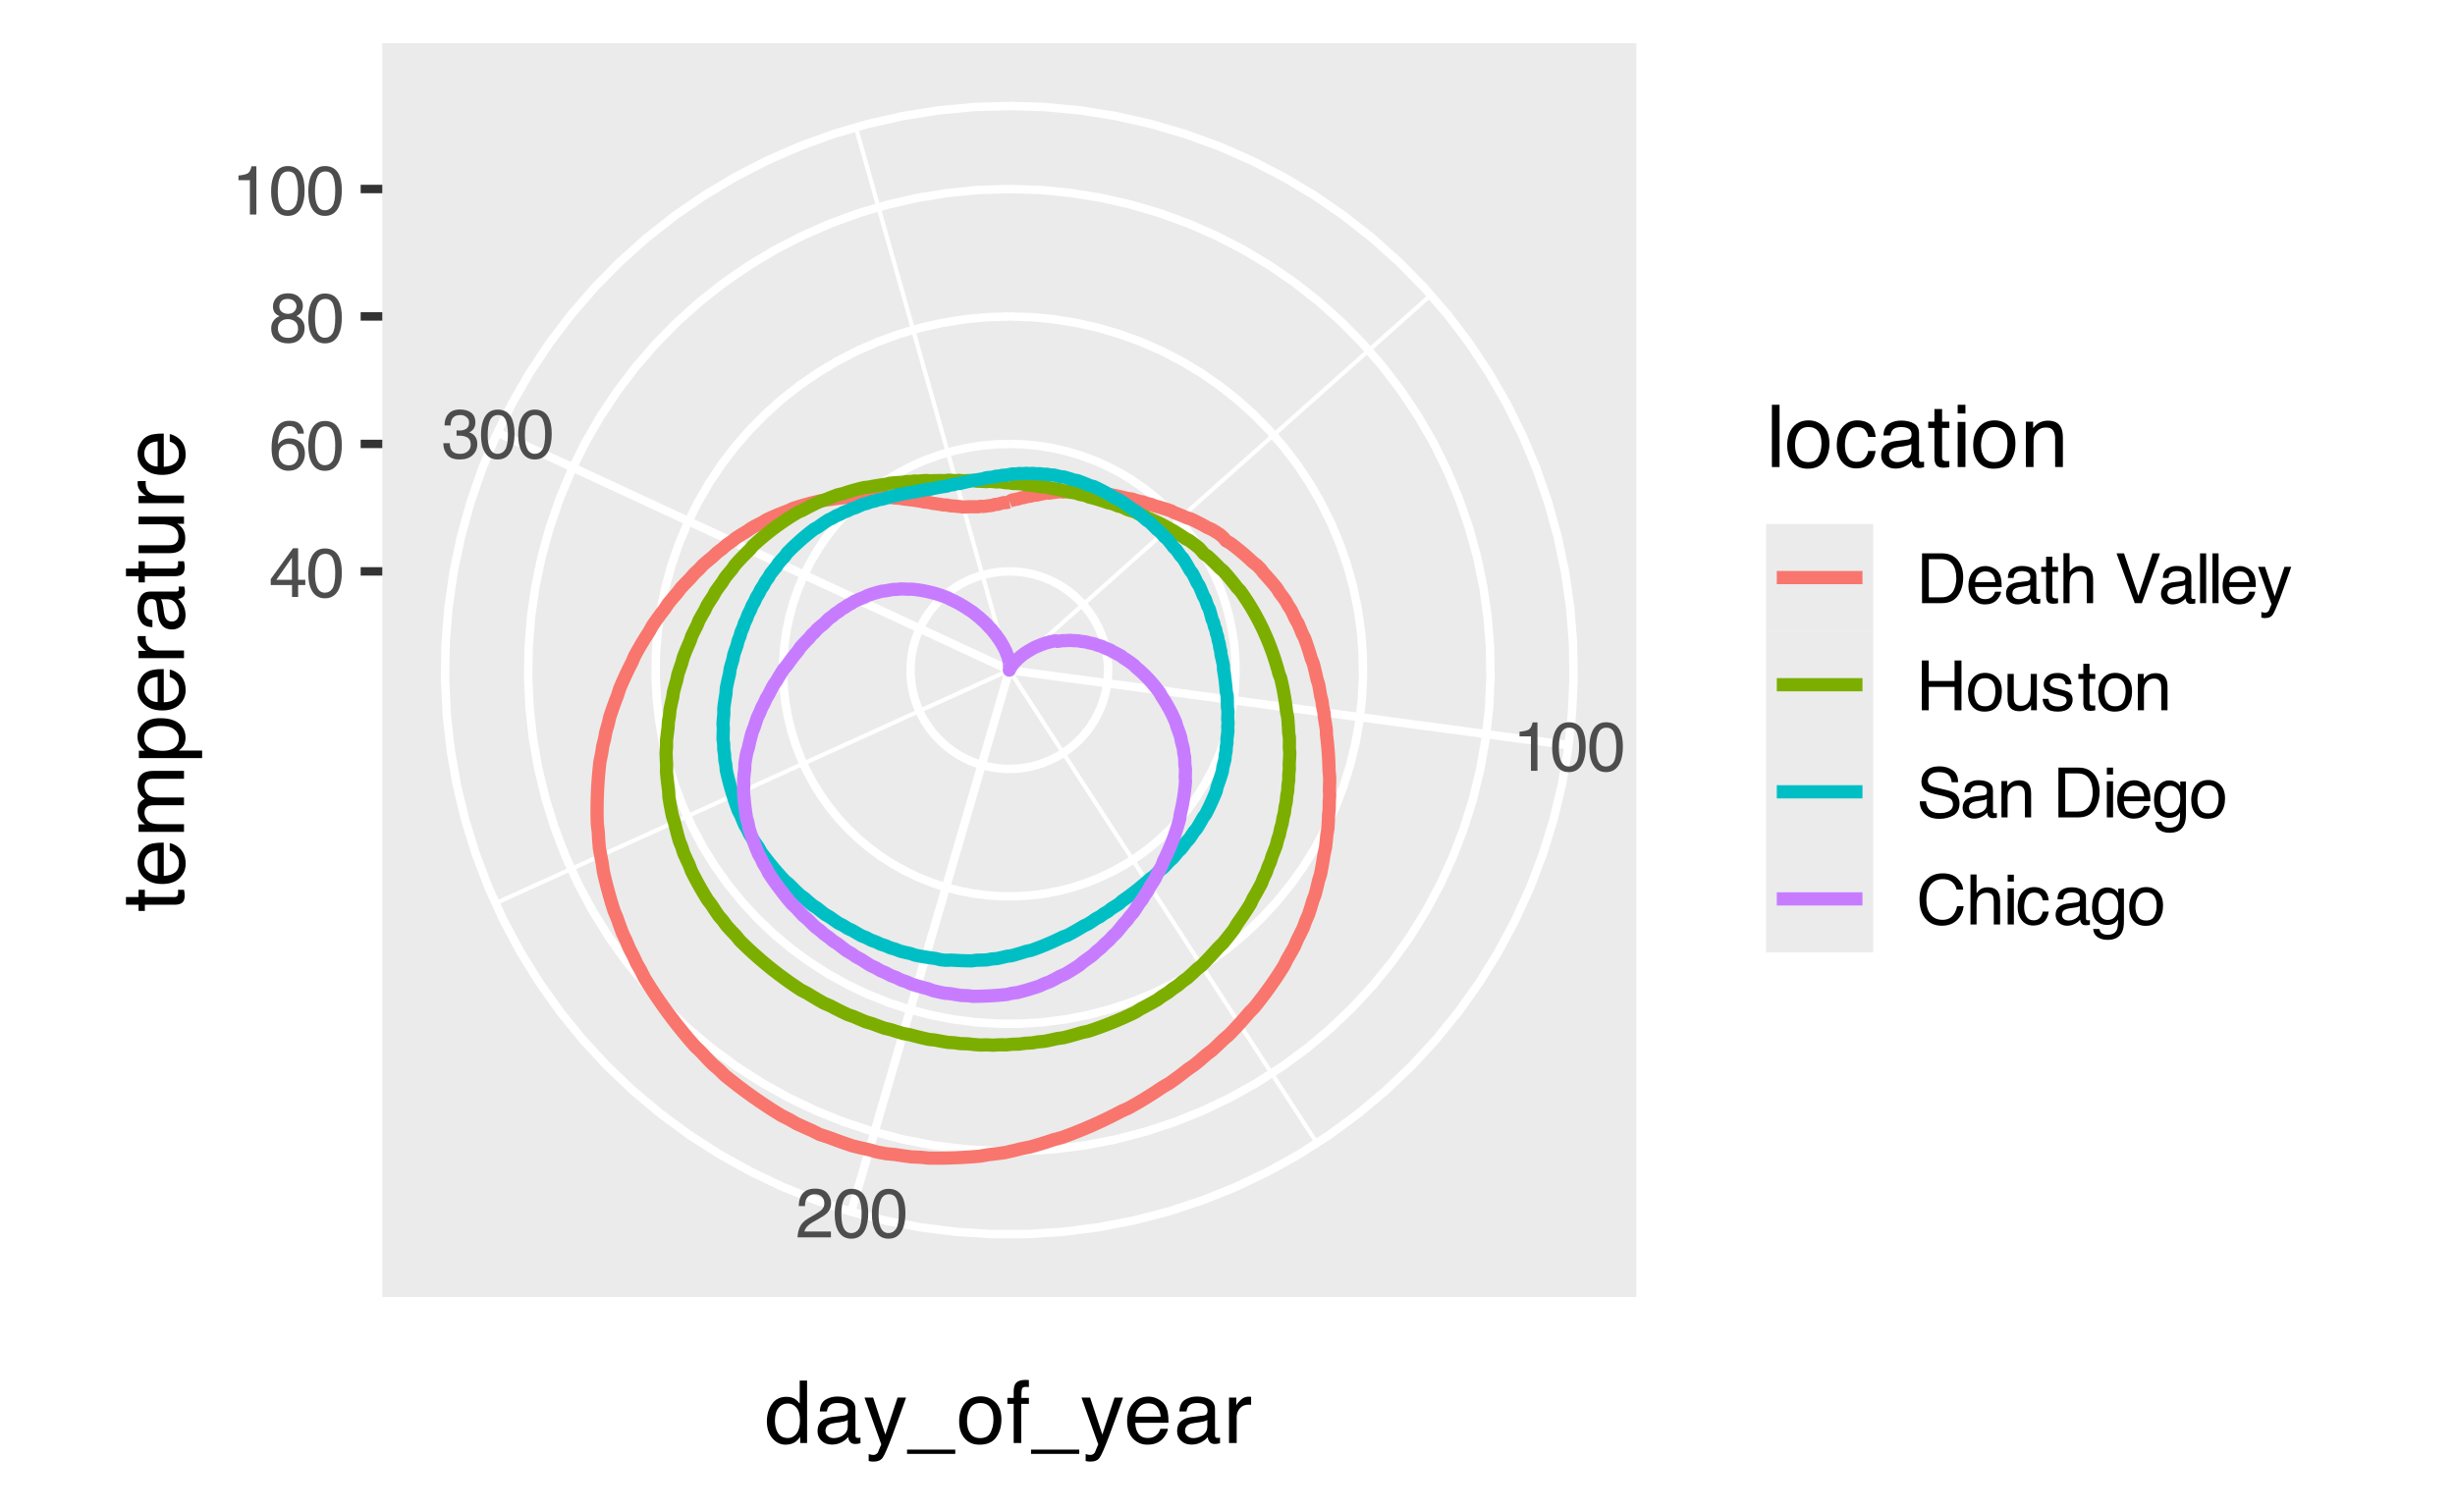 <?xml version="1.0" encoding="UTF-8"?>
<svg xmlns="http://www.w3.org/2000/svg" xmlns:xlink="http://www.w3.org/1999/xlink" width="396" height="244" viewBox="0 0 396 244">
<defs>
<g>
<g id="glyph-0-0">
<path d="M 0.359 0 L 0.359 -8.031 L 6.734 -8.031 L 6.734 0 Z M 5.734 -1 L 5.734 -7.031 L 1.375 -7.031 L 1.375 -1 Z M 5.734 -1 "/>
</g>
<g id="glyph-0-1">
<path d="M 1.078 -5.547 L 1.078 -6.297 C 1.785 -6.367 2.281 -6.484 2.562 -6.641 C 2.844 -6.805 3.051 -7.191 3.188 -7.797 L 3.969 -7.797 L 3.969 0 L 2.922 0 L 2.922 -5.547 Z M 1.078 -5.547 "/>
</g>
<g id="glyph-0-2">
<path d="M 3.031 -7.828 C 4.039 -7.828 4.773 -7.41 5.234 -6.578 C 5.578 -5.93 5.75 -5.047 5.75 -3.922 C 5.75 -2.859 5.594 -1.977 5.281 -1.281 C 4.82 -0.281 4.07 0.219 3.031 0.219 C 2.082 0.219 1.379 -0.191 0.922 -1.016 C 0.535 -1.691 0.344 -2.609 0.344 -3.766 C 0.344 -4.648 0.457 -5.41 0.688 -6.047 C 1.125 -7.234 1.906 -7.828 3.031 -7.828 Z M 3.016 -0.688 C 3.523 -0.688 3.93 -0.91 4.234 -1.359 C 4.535 -1.816 4.688 -2.66 4.688 -3.891 C 4.688 -4.773 4.578 -5.504 4.359 -6.078 C 4.141 -6.66 3.719 -6.953 3.094 -6.953 C 2.508 -6.953 2.082 -6.676 1.812 -6.125 C 1.551 -5.582 1.422 -4.781 1.422 -3.719 C 1.422 -2.914 1.504 -2.273 1.672 -1.797 C 1.93 -1.055 2.379 -0.688 3.016 -0.688 Z M 3.016 -0.688 "/>
</g>
<g id="glyph-0-3">
<path d="M 0.344 0 C 0.383 -0.676 0.523 -1.266 0.766 -1.766 C 1.004 -2.266 1.477 -2.719 2.188 -3.125 L 3.234 -3.734 C 3.703 -4.004 4.035 -4.238 4.234 -4.438 C 4.523 -4.738 4.672 -5.082 4.672 -5.469 C 4.672 -5.926 4.535 -6.285 4.266 -6.547 C 3.992 -6.816 3.629 -6.953 3.172 -6.953 C 2.492 -6.953 2.023 -6.695 1.766 -6.188 C 1.629 -5.914 1.555 -5.535 1.547 -5.047 L 0.547 -5.047 C 0.555 -5.734 0.68 -6.289 0.922 -6.719 C 1.348 -7.477 2.098 -7.859 3.172 -7.859 C 4.078 -7.859 4.734 -7.613 5.141 -7.125 C 5.555 -6.645 5.766 -6.109 5.766 -5.516 C 5.766 -4.891 5.547 -4.352 5.109 -3.906 C 4.848 -3.645 4.391 -3.332 3.734 -2.969 L 2.984 -2.547 C 2.617 -2.348 2.336 -2.16 2.141 -1.984 C 1.773 -1.672 1.547 -1.32 1.453 -0.938 L 5.734 -0.938 L 5.734 0 Z M 0.344 0 "/>
</g>
<g id="glyph-0-4">
<path d="M 2.906 0.219 C 1.977 0.219 1.305 -0.035 0.891 -0.547 C 0.473 -1.055 0.266 -1.676 0.266 -2.406 L 1.297 -2.406 C 1.336 -1.895 1.43 -1.523 1.578 -1.297 C 1.836 -0.891 2.301 -0.688 2.969 -0.688 C 3.477 -0.688 3.891 -0.82 4.203 -1.094 C 4.523 -1.375 4.688 -1.734 4.688 -2.172 C 4.688 -2.711 4.52 -3.086 4.188 -3.297 C 3.852 -3.516 3.395 -3.625 2.812 -3.625 C 2.75 -3.625 2.68 -3.625 2.609 -3.625 C 2.547 -3.625 2.477 -3.617 2.406 -3.609 L 2.406 -4.484 C 2.508 -4.473 2.594 -4.461 2.656 -4.453 C 2.727 -4.453 2.805 -4.453 2.891 -4.453 C 3.254 -4.453 3.555 -4.516 3.797 -4.641 C 4.211 -4.836 4.422 -5.203 4.422 -5.734 C 4.422 -6.117 4.281 -6.414 4 -6.625 C 3.727 -6.844 3.406 -6.953 3.031 -6.953 C 2.375 -6.953 1.922 -6.734 1.672 -6.297 C 1.535 -6.055 1.457 -5.711 1.438 -5.266 L 0.469 -5.266 C 0.469 -5.848 0.582 -6.344 0.812 -6.75 C 1.219 -7.477 1.926 -7.844 2.938 -7.844 C 3.727 -7.844 4.344 -7.664 4.781 -7.312 C 5.219 -6.957 5.438 -6.441 5.438 -5.766 C 5.438 -5.285 5.305 -4.895 5.047 -4.594 C 4.891 -4.406 4.688 -4.258 4.438 -4.156 C 4.844 -4.039 5.16 -3.82 5.391 -3.5 C 5.629 -3.176 5.75 -2.781 5.75 -2.312 C 5.75 -1.57 5.5 -0.961 5 -0.484 C 4.508 -0.016 3.812 0.219 2.906 0.219 Z M 2.906 0.219 "/>
</g>
<g id="glyph-0-5">
<path d="M 3.703 -2.766 L 3.703 -6.328 L 1.188 -2.766 Z M 3.719 0 L 3.719 -1.922 L 0.281 -1.922 L 0.281 -2.875 L 3.875 -7.859 L 4.703 -7.859 L 4.703 -2.766 L 5.859 -2.766 L 5.859 -1.922 L 4.703 -1.922 L 4.703 0 Z M 3.719 0 "/>
</g>
<g id="glyph-0-6">
<path d="M 3.281 -7.859 C 4.156 -7.859 4.766 -7.629 5.109 -7.172 C 5.453 -6.723 5.625 -6.258 5.625 -5.781 L 4.656 -5.781 C 4.594 -6.094 4.5 -6.336 4.375 -6.516 C 4.133 -6.836 3.773 -7 3.297 -7 C 2.742 -7 2.305 -6.742 1.984 -6.234 C 1.66 -5.723 1.477 -4.992 1.438 -4.047 C 1.664 -4.379 1.953 -4.629 2.297 -4.797 C 2.609 -4.941 2.957 -5.016 3.344 -5.016 C 4 -5.016 4.57 -4.805 5.062 -4.391 C 5.551 -3.973 5.797 -3.348 5.797 -2.516 C 5.797 -1.797 5.562 -1.16 5.094 -0.609 C 4.633 -0.066 3.977 0.203 3.125 0.203 C 2.383 0.203 1.75 -0.07 1.219 -0.625 C 0.688 -1.188 0.422 -2.125 0.422 -3.438 C 0.422 -4.414 0.539 -5.242 0.781 -5.922 C 1.227 -7.211 2.062 -7.859 3.281 -7.859 Z M 3.203 -0.672 C 3.723 -0.672 4.109 -0.844 4.359 -1.188 C 4.617 -1.539 4.75 -1.953 4.75 -2.422 C 4.75 -2.828 4.633 -3.211 4.406 -3.578 C 4.176 -3.941 3.758 -4.125 3.156 -4.125 C 2.727 -4.125 2.352 -3.984 2.031 -3.703 C 1.719 -3.422 1.562 -2.992 1.562 -2.422 C 1.562 -1.93 1.707 -1.516 2 -1.172 C 2.289 -0.836 2.691 -0.672 3.203 -0.672 Z M 3.203 -0.672 "/>
</g>
<g id="glyph-0-7">
<path d="M 3.047 -4.547 C 3.484 -4.547 3.82 -4.664 4.062 -4.906 C 4.312 -5.156 4.438 -5.445 4.438 -5.781 C 4.438 -6.07 4.316 -6.336 4.078 -6.578 C 3.848 -6.828 3.492 -6.953 3.016 -6.953 C 2.535 -6.953 2.191 -6.828 1.984 -6.578 C 1.773 -6.336 1.672 -6.055 1.672 -5.734 C 1.672 -5.359 1.805 -5.066 2.078 -4.859 C 2.348 -4.648 2.672 -4.547 3.047 -4.547 Z M 3.109 -0.672 C 3.566 -0.672 3.941 -0.789 4.234 -1.031 C 4.535 -1.281 4.688 -1.648 4.688 -2.141 C 4.688 -2.648 4.531 -3.035 4.219 -3.297 C 3.914 -3.555 3.52 -3.688 3.031 -3.688 C 2.562 -3.688 2.176 -3.551 1.875 -3.281 C 1.582 -3.02 1.438 -2.648 1.438 -2.172 C 1.438 -1.766 1.57 -1.41 1.844 -1.109 C 2.113 -0.816 2.535 -0.672 3.109 -0.672 Z M 1.703 -4.172 C 1.43 -4.285 1.219 -4.422 1.062 -4.578 C 0.781 -4.867 0.641 -5.25 0.641 -5.719 C 0.641 -6.301 0.848 -6.801 1.266 -7.219 C 1.691 -7.645 2.289 -7.859 3.062 -7.859 C 3.82 -7.859 4.41 -7.66 4.828 -7.266 C 5.254 -6.867 5.469 -6.406 5.469 -5.875 C 5.469 -5.383 5.348 -4.988 5.109 -4.688 C 4.961 -4.52 4.742 -4.352 4.453 -4.188 C 4.773 -4.031 5.031 -3.859 5.219 -3.672 C 5.57 -3.305 5.75 -2.832 5.75 -2.25 C 5.75 -1.562 5.516 -0.977 5.047 -0.5 C 4.586 -0.02 3.93 0.219 3.078 0.219 C 2.316 0.219 1.672 0.016 1.141 -0.391 C 0.617 -0.805 0.359 -1.41 0.359 -2.203 C 0.359 -2.66 0.473 -3.055 0.703 -3.391 C 0.93 -3.734 1.266 -3.992 1.703 -4.172 Z M 1.703 -4.172 "/>
</g>
<g id="glyph-0-8">
<path d="M 3.938 -0.938 C 4.301 -0.938 4.602 -0.973 4.844 -1.047 C 5.27 -1.191 5.617 -1.461 5.891 -1.859 C 6.098 -2.191 6.25 -2.609 6.344 -3.109 C 6.406 -3.41 6.438 -3.691 6.438 -3.953 C 6.438 -4.953 6.238 -5.723 5.844 -6.266 C 5.445 -6.816 4.805 -7.094 3.922 -7.094 L 2 -7.094 L 2 -0.938 Z M 0.906 -8.031 L 4.156 -8.031 C 5.258 -8.031 6.117 -7.641 6.734 -6.859 C 7.273 -6.148 7.547 -5.242 7.547 -4.141 C 7.547 -3.285 7.383 -2.516 7.062 -1.828 C 6.5 -0.609 5.523 0 4.141 0 L 0.906 0 Z M 0.906 -8.031 "/>
</g>
<g id="glyph-0-9">
<path d="M 3.156 -5.984 C 3.57 -5.984 3.973 -5.883 4.359 -5.688 C 4.754 -5.5 5.055 -5.25 5.266 -4.938 C 5.461 -4.645 5.594 -4.301 5.656 -3.906 C 5.719 -3.633 5.75 -3.203 5.75 -2.609 L 1.453 -2.609 C 1.473 -2.016 1.613 -1.535 1.875 -1.172 C 2.133 -0.816 2.539 -0.641 3.094 -0.641 C 3.602 -0.641 4.016 -0.812 4.328 -1.156 C 4.492 -1.352 4.613 -1.582 4.688 -1.844 L 5.656 -1.844 C 5.633 -1.625 5.551 -1.379 5.406 -1.109 C 5.258 -0.848 5.098 -0.633 4.922 -0.469 C 4.617 -0.176 4.25 0.02 3.812 0.125 C 3.57 0.176 3.305 0.203 3.016 0.203 C 2.285 0.203 1.664 -0.062 1.156 -0.594 C 0.645 -1.125 0.391 -1.863 0.391 -2.812 C 0.391 -3.758 0.645 -4.523 1.156 -5.109 C 1.664 -5.691 2.332 -5.984 3.156 -5.984 Z M 4.734 -3.391 C 4.691 -3.816 4.598 -4.16 4.453 -4.422 C 4.18 -4.891 3.734 -5.125 3.109 -5.125 C 2.648 -5.125 2.266 -4.961 1.953 -4.641 C 1.648 -4.316 1.492 -3.898 1.484 -3.391 Z M 3.062 -6 Z M 3.062 -6 "/>
</g>
<g id="glyph-0-10">
<path d="M 1.484 -1.562 C 1.484 -1.27 1.582 -1.039 1.781 -0.875 C 1.988 -0.719 2.238 -0.641 2.531 -0.641 C 2.875 -0.641 3.207 -0.719 3.531 -0.875 C 4.082 -1.145 4.359 -1.582 4.359 -2.188 L 4.359 -2.984 C 4.234 -2.898 4.078 -2.832 3.891 -2.781 C 3.703 -2.738 3.516 -2.707 3.328 -2.688 L 2.734 -2.609 C 2.379 -2.555 2.113 -2.477 1.938 -2.375 C 1.633 -2.207 1.484 -1.938 1.484 -1.562 Z M 3.859 -3.547 C 4.086 -3.578 4.238 -3.672 4.312 -3.828 C 4.352 -3.922 4.375 -4.051 4.375 -4.219 C 4.375 -4.551 4.254 -4.789 4.016 -4.938 C 3.785 -5.094 3.445 -5.172 3 -5.172 C 2.477 -5.172 2.113 -5.031 1.906 -4.75 C 1.781 -4.602 1.703 -4.375 1.672 -4.062 L 0.75 -4.062 C 0.77 -4.789 1.004 -5.297 1.453 -5.578 C 1.898 -5.859 2.422 -6 3.016 -6 C 3.703 -6 4.266 -5.867 4.703 -5.609 C 5.129 -5.348 5.344 -4.938 5.344 -4.375 L 5.344 -1 C 5.344 -0.906 5.363 -0.828 5.406 -0.766 C 5.445 -0.703 5.535 -0.672 5.672 -0.672 C 5.711 -0.672 5.758 -0.672 5.812 -0.672 C 5.863 -0.68 5.922 -0.691 5.984 -0.703 L 5.984 0.031 C 5.836 0.07 5.723 0.098 5.641 0.109 C 5.555 0.117 5.445 0.125 5.312 0.125 C 4.969 0.125 4.723 0.004 4.578 -0.234 C 4.492 -0.359 4.438 -0.539 4.406 -0.781 C 4.207 -0.52 3.914 -0.289 3.531 -0.094 C 3.156 0.102 2.742 0.203 2.297 0.203 C 1.754 0.203 1.312 0.035 0.969 -0.297 C 0.625 -0.629 0.453 -1.039 0.453 -1.531 C 0.453 -2.082 0.617 -2.504 0.953 -2.797 C 1.297 -3.098 1.742 -3.285 2.297 -3.359 Z M 3.047 -6 Z M 3.047 -6 "/>
</g>
<g id="glyph-0-11">
<path d="M 0.922 -7.5 L 1.922 -7.5 L 1.922 -5.859 L 2.844 -5.859 L 2.844 -5.047 L 1.922 -5.047 L 1.922 -1.234 C 1.922 -1.023 1.988 -0.891 2.125 -0.828 C 2.195 -0.785 2.32 -0.766 2.5 -0.766 C 2.551 -0.766 2.602 -0.766 2.656 -0.766 C 2.707 -0.766 2.77 -0.77 2.844 -0.781 L 2.844 0 C 2.738 0.031 2.625 0.051 2.5 0.062 C 2.375 0.082 2.238 0.094 2.094 0.094 C 1.633 0.094 1.32 -0.02 1.156 -0.25 C 1 -0.488 0.922 -0.797 0.922 -1.172 L 0.922 -5.047 L 0.125 -5.047 L 0.125 -5.859 L 0.922 -5.859 Z M 0.922 -7.5 "/>
</g>
<g id="glyph-0-12">
<path d="M 0.719 -8.062 L 1.703 -8.062 L 1.703 -5.062 C 1.941 -5.363 2.148 -5.57 2.328 -5.688 C 2.648 -5.895 3.047 -6 3.516 -6 C 4.367 -6 4.945 -5.703 5.25 -5.109 C 5.414 -4.785 5.5 -4.336 5.5 -3.766 L 5.5 0 L 4.484 0 L 4.484 -3.688 C 4.484 -4.125 4.43 -4.441 4.328 -4.641 C 4.141 -4.961 3.801 -5.125 3.312 -5.125 C 2.906 -5.125 2.535 -4.984 2.203 -4.703 C 1.867 -4.422 1.703 -3.891 1.703 -3.109 L 1.703 0 L 0.719 0 Z M 0.719 -8.062 "/>
</g>
<g id="glyph-0-13">
</g>
<g id="glyph-0-14">
<path d="M 1.484 -8.031 L 3.797 -1.188 L 6.078 -8.031 L 7.297 -8.031 L 4.359 0 L 3.219 0 L 0.281 -8.031 Z M 1.484 -8.031 "/>
</g>
<g id="glyph-0-15">
<path d="M 0.75 -8.031 L 1.734 -8.031 L 1.734 0 L 0.75 0 Z M 0.75 -8.031 "/>
</g>
<g id="glyph-0-16">
<path d="M 4.375 -5.859 L 5.469 -5.859 C 5.332 -5.484 5.023 -4.625 4.547 -3.281 C 4.191 -2.281 3.895 -1.461 3.656 -0.828 C 3.082 0.672 2.676 1.582 2.438 1.906 C 2.207 2.238 1.805 2.406 1.234 2.406 C 1.098 2.406 0.992 2.398 0.922 2.391 C 0.848 2.379 0.754 2.359 0.641 2.328 L 0.641 1.422 C 0.816 1.473 0.941 1.504 1.016 1.516 C 1.086 1.523 1.156 1.531 1.219 1.531 C 1.406 1.531 1.539 1.5 1.625 1.438 C 1.707 1.375 1.781 1.301 1.844 1.219 C 1.852 1.188 1.914 1.035 2.031 0.766 C 2.145 0.492 2.227 0.297 2.281 0.172 L 0.109 -5.859 L 1.234 -5.859 L 2.797 -1.094 Z M 2.797 -6 Z M 2.797 -6 "/>
</g>
<g id="glyph-0-17">
<path d="M 0.875 -8.031 L 1.984 -8.031 L 1.984 -4.719 L 6.156 -4.719 L 6.156 -8.031 L 7.266 -8.031 L 7.266 0 L 6.156 0 L 6.156 -3.766 L 1.984 -3.766 L 1.984 0 L 0.875 0 Z M 0.875 -8.031 "/>
</g>
<g id="glyph-0-18">
<path d="M 3.047 -0.641 C 3.703 -0.641 4.148 -0.883 4.391 -1.375 C 4.629 -1.863 4.75 -2.414 4.75 -3.031 C 4.75 -3.57 4.66 -4.016 4.484 -4.359 C 4.211 -4.898 3.738 -5.172 3.062 -5.172 C 2.457 -5.172 2.016 -4.941 1.734 -4.484 C 1.461 -4.023 1.328 -3.469 1.328 -2.812 C 1.328 -2.188 1.461 -1.664 1.734 -1.25 C 2.016 -0.844 2.453 -0.641 3.047 -0.641 Z M 3.078 -6.031 C 3.836 -6.031 4.477 -5.773 5 -5.266 C 5.52 -4.766 5.781 -4.023 5.781 -3.047 C 5.781 -2.109 5.551 -1.328 5.094 -0.703 C 4.633 -0.086 3.922 0.219 2.953 0.219 C 2.148 0.219 1.508 -0.051 1.031 -0.594 C 0.562 -1.145 0.328 -1.879 0.328 -2.797 C 0.328 -3.785 0.578 -4.57 1.078 -5.156 C 1.578 -5.738 2.242 -6.031 3.078 -6.031 Z M 3.047 -6 Z M 3.047 -6 "/>
</g>
<g id="glyph-0-19">
<path d="M 1.703 -5.859 L 1.703 -1.969 C 1.703 -1.664 1.75 -1.422 1.844 -1.234 C 2.02 -0.891 2.348 -0.719 2.828 -0.719 C 3.516 -0.719 3.984 -1.02 4.234 -1.625 C 4.367 -1.957 4.438 -2.41 4.438 -2.984 L 4.438 -5.859 L 5.422 -5.859 L 5.422 0 L 4.484 0 L 4.5 -0.859 C 4.375 -0.641 4.211 -0.453 4.016 -0.297 C 3.641 0.004 3.188 0.156 2.656 0.156 C 1.82 0.156 1.254 -0.117 0.953 -0.672 C 0.785 -0.973 0.703 -1.375 0.703 -1.875 L 0.703 -5.859 Z M 3.062 -6 Z M 3.062 -6 "/>
</g>
<g id="glyph-0-20">
<path d="M 1.312 -1.844 C 1.332 -1.508 1.41 -1.254 1.547 -1.078 C 1.797 -0.766 2.227 -0.609 2.844 -0.609 C 3.207 -0.609 3.523 -0.688 3.797 -0.844 C 4.078 -1 4.219 -1.242 4.219 -1.578 C 4.219 -1.828 4.109 -2.02 3.891 -2.156 C 3.742 -2.238 3.461 -2.332 3.047 -2.438 L 2.266 -2.625 C 1.766 -2.75 1.395 -2.891 1.156 -3.047 C 0.738 -3.316 0.531 -3.688 0.531 -4.156 C 0.531 -4.707 0.727 -5.156 1.125 -5.5 C 1.52 -5.844 2.055 -6.016 2.734 -6.016 C 3.617 -6.016 4.254 -5.754 4.641 -5.234 C 4.891 -4.91 5.008 -4.555 5 -4.172 L 4.062 -4.172 C 4.051 -4.391 3.973 -4.594 3.828 -4.781 C 3.609 -5.039 3.219 -5.172 2.656 -5.172 C 2.281 -5.172 2 -5.098 1.812 -4.953 C 1.625 -4.816 1.531 -4.629 1.531 -4.391 C 1.531 -4.141 1.656 -3.938 1.906 -3.781 C 2.051 -3.688 2.266 -3.609 2.547 -3.547 L 3.203 -3.375 C 3.91 -3.207 4.383 -3.047 4.625 -2.891 C 5.008 -2.629 5.203 -2.234 5.203 -1.703 C 5.203 -1.172 5.004 -0.719 4.609 -0.344 C 4.211 0.031 3.609 0.219 2.797 0.219 C 1.922 0.219 1.301 0.02 0.938 -0.375 C 0.582 -0.77 0.391 -1.258 0.359 -1.844 Z M 2.766 -6 Z M 2.766 -6 "/>
</g>
<g id="glyph-0-21">
<path d="M 0.719 -5.859 L 1.656 -5.859 L 1.656 -5.031 C 1.938 -5.375 2.227 -5.617 2.531 -5.766 C 2.844 -5.91 3.191 -5.984 3.578 -5.984 C 4.398 -5.984 4.957 -5.695 5.25 -5.125 C 5.414 -4.801 5.5 -4.348 5.5 -3.766 L 5.5 0 L 4.5 0 L 4.5 -3.688 C 4.5 -4.051 4.445 -4.344 4.344 -4.562 C 4.164 -4.926 3.848 -5.109 3.391 -5.109 C 3.148 -5.109 2.957 -5.082 2.812 -5.031 C 2.539 -4.945 2.301 -4.785 2.094 -4.547 C 1.938 -4.359 1.832 -4.16 1.781 -3.953 C 1.727 -3.742 1.703 -3.445 1.703 -3.062 L 1.703 0 L 0.719 0 Z M 3.031 -6 Z M 3.031 -6 "/>
</g>
<g id="glyph-0-22">
<path d="M 1.562 -2.594 C 1.594 -2.133 1.703 -1.766 1.891 -1.484 C 2.242 -0.953 2.879 -0.688 3.797 -0.688 C 4.203 -0.688 4.57 -0.742 4.906 -0.859 C 5.562 -1.086 5.891 -1.492 5.891 -2.078 C 5.891 -2.516 5.75 -2.828 5.469 -3.016 C 5.195 -3.191 4.766 -3.348 4.172 -3.484 L 3.078 -3.734 C 2.367 -3.891 1.867 -4.066 1.578 -4.266 C 1.066 -4.598 0.812 -5.098 0.812 -5.766 C 0.812 -6.484 1.062 -7.07 1.562 -7.531 C 2.062 -8 2.77 -8.234 3.688 -8.234 C 4.52 -8.234 5.234 -8.031 5.828 -7.625 C 6.422 -7.219 6.719 -6.566 6.719 -5.672 L 5.688 -5.672 C 5.633 -6.109 5.52 -6.441 5.344 -6.672 C 5.008 -7.086 4.445 -7.297 3.656 -7.297 C 3.008 -7.297 2.547 -7.16 2.266 -6.891 C 1.984 -6.617 1.844 -6.305 1.844 -5.953 C 1.844 -5.555 2.004 -5.27 2.328 -5.094 C 2.547 -4.969 3.035 -4.82 3.797 -4.656 L 4.922 -4.391 C 5.461 -4.266 5.883 -4.098 6.188 -3.891 C 6.695 -3.516 6.953 -2.969 6.953 -2.25 C 6.953 -1.352 6.625 -0.711 5.969 -0.328 C 5.32 0.047 4.57 0.234 3.719 0.234 C 2.719 0.234 1.938 -0.02 1.375 -0.531 C 0.812 -1.039 0.535 -1.727 0.547 -2.594 Z M 3.766 -8.25 Z M 3.766 -8.25 "/>
</g>
<g id="glyph-0-23">
<path d="M 0.719 -5.828 L 1.719 -5.828 L 1.719 0 L 0.719 0 Z M 0.719 -8.031 L 1.719 -8.031 L 1.719 -6.922 L 0.719 -6.922 Z M 0.719 -8.031 "/>
</g>
<g id="glyph-0-24">
<path d="M 2.797 -5.969 C 3.254 -5.969 3.656 -5.852 4 -5.625 C 4.176 -5.5 4.363 -5.312 4.562 -5.062 L 4.562 -5.797 L 5.469 -5.797 L 5.469 -0.469 C 5.469 0.27 5.359 0.852 5.141 1.281 C 4.734 2.082 3.961 2.484 2.828 2.484 C 2.191 2.484 1.66 2.336 1.234 2.047 C 0.805 1.766 0.566 1.328 0.516 0.734 L 1.516 0.734 C 1.566 0.992 1.66 1.191 1.797 1.328 C 2.023 1.547 2.375 1.656 2.844 1.656 C 3.602 1.656 4.098 1.391 4.328 0.859 C 4.473 0.547 4.539 -0.008 4.531 -0.812 C 4.332 -0.508 4.094 -0.285 3.812 -0.141 C 3.531 0.004 3.164 0.078 2.719 0.078 C 2.082 0.078 1.523 -0.145 1.047 -0.594 C 0.566 -1.051 0.328 -1.801 0.328 -2.844 C 0.328 -3.82 0.566 -4.586 1.047 -5.141 C 1.523 -5.691 2.109 -5.969 2.797 -5.969 Z M 4.562 -2.953 C 4.562 -3.68 4.41 -4.219 4.109 -4.562 C 3.816 -4.914 3.438 -5.094 2.969 -5.094 C 2.281 -5.094 1.805 -4.77 1.547 -4.125 C 1.41 -3.77 1.344 -3.312 1.344 -2.75 C 1.344 -2.094 1.477 -1.594 1.75 -1.25 C 2.02 -0.906 2.379 -0.734 2.828 -0.734 C 3.535 -0.734 4.035 -1.051 4.328 -1.688 C 4.484 -2.051 4.562 -2.473 4.562 -2.953 Z M 2.906 -6 Z M 2.906 -6 "/>
</g>
<g id="glyph-0-25">
<path d="M 4.234 -8.25 C 5.254 -8.25 6.047 -7.977 6.609 -7.438 C 7.172 -6.906 7.484 -6.301 7.547 -5.625 L 6.484 -5.625 C 6.359 -6.145 6.113 -6.555 5.75 -6.859 C 5.395 -7.16 4.895 -7.312 4.25 -7.312 C 3.457 -7.312 2.816 -7.031 2.328 -6.469 C 1.848 -5.914 1.609 -5.066 1.609 -3.922 C 1.609 -2.973 1.828 -2.207 2.266 -1.625 C 2.703 -1.039 3.359 -0.75 4.234 -0.75 C 5.035 -0.75 5.645 -1.055 6.062 -1.672 C 6.281 -1.992 6.445 -2.422 6.562 -2.953 L 7.625 -2.953 C 7.531 -2.109 7.211 -1.398 6.672 -0.828 C 6.035 -0.141 5.176 0.203 4.094 0.203 C 3.164 0.203 2.383 -0.078 1.75 -0.641 C 0.914 -1.391 0.5 -2.547 0.5 -4.109 C 0.5 -5.285 0.812 -6.254 1.438 -7.016 C 2.113 -7.836 3.047 -8.25 4.234 -8.25 Z M 4.016 -8.25 Z M 4.016 -8.25 "/>
</g>
<g id="glyph-0-26">
<path d="M 2.984 -6.031 C 3.641 -6.031 4.176 -5.867 4.594 -5.547 C 5.008 -5.223 5.258 -4.672 5.344 -3.891 L 4.375 -3.891 C 4.32 -4.254 4.191 -4.551 3.984 -4.781 C 3.773 -5.02 3.441 -5.141 2.984 -5.141 C 2.359 -5.141 1.91 -4.836 1.641 -4.234 C 1.461 -3.828 1.375 -3.332 1.375 -2.75 C 1.375 -2.164 1.492 -1.672 1.734 -1.266 C 1.984 -0.867 2.379 -0.672 2.922 -0.672 C 3.328 -0.672 3.648 -0.797 3.891 -1.047 C 4.129 -1.297 4.289 -1.641 4.375 -2.078 L 5.344 -2.078 C 5.227 -1.297 4.953 -0.723 4.516 -0.359 C 4.078 -0.004 3.52 0.172 2.844 0.172 C 2.07 0.172 1.457 -0.109 1 -0.672 C 0.551 -1.234 0.328 -1.93 0.328 -2.766 C 0.328 -3.797 0.578 -4.598 1.078 -5.172 C 1.578 -5.742 2.211 -6.031 2.984 -6.031 Z M 2.828 -6 Z M 2.828 -6 "/>
</g>
<g id="glyph-1-0">
<path d="M 0.453 0 L 0.453 -10.047 L 8.422 -10.047 L 8.422 0 Z M 7.172 -1.266 L 7.172 -8.781 L 1.703 -8.781 L 1.703 -1.266 Z M 7.172 -1.266 "/>
</g>
<g id="glyph-1-1">
<path d="M 1.688 -3.578 C 1.688 -2.797 1.852 -2.141 2.188 -1.609 C 2.52 -1.078 3.051 -0.812 3.781 -0.812 C 4.352 -0.812 4.82 -1.055 5.188 -1.547 C 5.551 -2.035 5.734 -2.738 5.734 -3.656 C 5.734 -4.582 5.539 -5.266 5.156 -5.703 C 4.781 -6.148 4.316 -6.375 3.766 -6.375 C 3.148 -6.375 2.648 -6.133 2.266 -5.656 C 1.879 -5.188 1.688 -4.492 1.688 -3.578 Z M 3.531 -7.453 C 4.094 -7.453 4.562 -7.332 4.938 -7.094 C 5.156 -6.957 5.406 -6.719 5.688 -6.375 L 5.688 -10.078 L 6.875 -10.078 L 6.875 0 L 5.766 0 L 5.766 -1.016 C 5.473 -0.566 5.129 -0.238 4.734 -0.031 C 4.348 0.164 3.898 0.266 3.391 0.266 C 2.578 0.266 1.875 -0.078 1.281 -0.766 C 0.688 -1.453 0.391 -2.363 0.391 -3.5 C 0.391 -4.57 0.66 -5.5 1.203 -6.281 C 1.742 -7.062 2.52 -7.453 3.531 -7.453 Z M 3.531 -7.453 "/>
</g>
<g id="glyph-1-2">
<path d="M 1.844 -1.953 C 1.844 -1.598 1.973 -1.316 2.234 -1.109 C 2.492 -0.898 2.801 -0.797 3.156 -0.797 C 3.594 -0.797 4.016 -0.895 4.422 -1.094 C 5.098 -1.426 5.438 -1.973 5.438 -2.734 L 5.438 -3.719 C 5.289 -3.625 5.098 -3.547 4.859 -3.484 C 4.617 -3.422 4.383 -3.375 4.156 -3.344 L 3.422 -3.25 C 2.973 -3.195 2.633 -3.102 2.406 -2.969 C 2.031 -2.758 1.844 -2.422 1.844 -1.953 Z M 4.828 -4.438 C 5.109 -4.469 5.297 -4.586 5.391 -4.797 C 5.441 -4.898 5.469 -5.055 5.469 -5.266 C 5.469 -5.68 5.316 -5.984 5.016 -6.172 C 4.723 -6.359 4.301 -6.453 3.75 -6.453 C 3.102 -6.453 2.645 -6.281 2.375 -5.938 C 2.227 -5.75 2.129 -5.469 2.078 -5.094 L 0.938 -5.094 C 0.957 -5.988 1.25 -6.613 1.812 -6.969 C 2.375 -7.32 3.031 -7.5 3.781 -7.5 C 4.633 -7.5 5.332 -7.332 5.875 -7 C 6.406 -6.676 6.672 -6.164 6.672 -5.469 L 6.672 -1.266 C 6.672 -1.129 6.695 -1.02 6.75 -0.938 C 6.801 -0.863 6.91 -0.828 7.078 -0.828 C 7.141 -0.828 7.203 -0.832 7.266 -0.844 C 7.336 -0.852 7.41 -0.863 7.484 -0.875 L 7.484 0.031 C 7.297 0.082 7.148 0.113 7.047 0.125 C 6.941 0.145 6.805 0.156 6.641 0.156 C 6.211 0.156 5.906 0.004 5.719 -0.297 C 5.613 -0.453 5.539 -0.676 5.5 -0.969 C 5.25 -0.645 4.891 -0.359 4.422 -0.109 C 3.953 0.129 3.438 0.25 2.875 0.25 C 2.195 0.25 1.641 0.047 1.203 -0.359 C 0.773 -0.773 0.562 -1.297 0.562 -1.922 C 0.562 -2.598 0.77 -3.125 1.188 -3.5 C 1.613 -3.875 2.172 -4.102 2.859 -4.188 Z M 3.812 -7.5 Z M 3.812 -7.5 "/>
</g>
<g id="glyph-1-3">
<path d="M 5.469 -7.328 L 6.844 -7.328 C 6.664 -6.859 6.281 -5.785 5.688 -4.109 C 5.238 -2.848 4.863 -1.82 4.562 -1.031 C 3.852 0.832 3.352 1.969 3.062 2.375 C 2.77 2.789 2.266 3 1.547 3 C 1.379 3 1.25 2.988 1.156 2.969 C 1.062 2.957 0.945 2.938 0.812 2.906 L 0.812 1.781 C 1.02 1.844 1.172 1.879 1.266 1.891 C 1.367 1.91 1.457 1.922 1.531 1.922 C 1.75 1.922 1.91 1.879 2.016 1.797 C 2.129 1.723 2.223 1.633 2.297 1.531 C 2.316 1.488 2.395 1.297 2.531 0.953 C 2.676 0.617 2.781 0.375 2.844 0.219 L 0.141 -7.328 L 1.531 -7.328 L 3.5 -1.359 Z M 3.5 -7.5 Z M 3.5 -7.5 "/>
</g>
<g id="glyph-1-4">
<path d="M 0 1.75 L 0 1.062 L 7.781 1.062 L 7.781 1.75 Z M 0 1.75 "/>
</g>
<g id="glyph-1-5">
<path d="M 3.812 -0.797 C 4.625 -0.797 5.18 -1.102 5.484 -1.719 C 5.785 -2.332 5.938 -3.02 5.938 -3.781 C 5.938 -4.469 5.828 -5.023 5.609 -5.453 C 5.266 -6.117 4.672 -6.453 3.828 -6.453 C 3.066 -6.453 2.516 -6.164 2.172 -5.594 C 1.836 -5.02 1.672 -4.328 1.672 -3.516 C 1.672 -2.742 1.836 -2.098 2.172 -1.578 C 2.516 -1.055 3.062 -0.797 3.812 -0.797 Z M 3.859 -7.531 C 4.797 -7.531 5.586 -7.211 6.234 -6.578 C 6.891 -5.953 7.219 -5.031 7.219 -3.812 C 7.219 -2.633 6.93 -1.66 6.359 -0.891 C 5.785 -0.117 4.895 0.266 3.688 0.266 C 2.688 0.266 1.891 -0.07 1.297 -0.75 C 0.703 -1.438 0.406 -2.352 0.406 -3.5 C 0.406 -4.727 0.719 -5.707 1.344 -6.438 C 1.969 -7.164 2.805 -7.531 3.859 -7.531 Z M 3.812 -7.5 Z M 3.812 -7.5 "/>
</g>
<g id="glyph-1-6">
<path d="M 1.203 -8.438 C 1.223 -8.945 1.316 -9.32 1.484 -9.562 C 1.766 -9.977 2.316 -10.188 3.141 -10.188 C 3.211 -10.188 3.289 -10.18 3.375 -10.172 C 3.457 -10.172 3.551 -10.164 3.656 -10.156 L 3.656 -9.031 C 3.531 -9.039 3.438 -9.047 3.375 -9.047 C 3.32 -9.055 3.27 -9.062 3.219 -9.062 C 2.844 -9.062 2.617 -8.961 2.547 -8.766 C 2.473 -8.578 2.438 -8.082 2.438 -7.281 L 3.656 -7.281 L 3.656 -6.312 L 2.422 -6.312 L 2.422 0 L 1.203 0 L 1.203 -6.312 L 0.188 -6.312 L 0.188 -7.281 L 1.203 -7.281 Z M 1.203 -8.438 "/>
</g>
<g id="glyph-1-7">
<path d="M 3.953 -7.484 C 4.473 -7.484 4.973 -7.359 5.453 -7.109 C 5.941 -6.867 6.316 -6.555 6.578 -6.172 C 6.828 -5.805 6.988 -5.375 7.062 -4.875 C 7.133 -4.539 7.172 -4.004 7.172 -3.266 L 1.812 -3.266 C 1.832 -2.523 2.004 -1.93 2.328 -1.484 C 2.66 -1.035 3.172 -0.812 3.859 -0.812 C 4.504 -0.812 5.02 -1.02 5.406 -1.438 C 5.625 -1.688 5.773 -1.973 5.859 -2.297 L 7.078 -2.297 C 7.047 -2.023 6.938 -1.723 6.75 -1.391 C 6.57 -1.066 6.375 -0.801 6.156 -0.594 C 5.781 -0.227 5.316 0.02 4.766 0.156 C 4.473 0.227 4.141 0.266 3.766 0.266 C 2.848 0.266 2.07 -0.066 1.438 -0.734 C 0.812 -1.398 0.5 -2.328 0.5 -3.516 C 0.5 -4.691 0.816 -5.645 1.453 -6.375 C 2.086 -7.113 2.922 -7.484 3.953 -7.484 Z M 5.906 -4.25 C 5.863 -4.781 5.75 -5.207 5.562 -5.531 C 5.227 -6.113 4.664 -6.406 3.875 -6.406 C 3.312 -6.406 2.836 -6.203 2.453 -5.797 C 2.066 -5.391 1.863 -4.875 1.844 -4.25 Z M 3.828 -7.5 Z M 3.828 -7.5 "/>
</g>
<g id="glyph-1-8">
<path d="M 0.938 -7.328 L 2.109 -7.328 L 2.109 -6.062 C 2.203 -6.301 2.438 -6.598 2.812 -6.953 C 3.188 -7.305 3.617 -7.484 4.109 -7.484 C 4.129 -7.484 4.164 -7.477 4.219 -7.469 C 4.27 -7.469 4.363 -7.461 4.5 -7.453 L 4.5 -6.156 C 4.426 -6.164 4.359 -6.172 4.297 -6.172 C 4.234 -6.18 4.164 -6.188 4.094 -6.188 C 3.477 -6.188 3.004 -5.984 2.672 -5.578 C 2.336 -5.18 2.172 -4.727 2.172 -4.219 L 2.172 0 L 0.938 0 Z M 0.938 -7.328 "/>
</g>
<g id="glyph-1-9">
<path d="M 0.938 -10.047 L 2.172 -10.047 L 2.172 0 L 0.938 0 Z M 0.938 -10.047 "/>
</g>
<g id="glyph-1-10">
<path d="M 3.719 -7.531 C 4.551 -7.531 5.223 -7.328 5.734 -6.922 C 6.254 -6.523 6.566 -5.836 6.672 -4.859 L 5.469 -4.859 C 5.395 -5.305 5.227 -5.68 4.969 -5.984 C 4.719 -6.285 4.301 -6.438 3.719 -6.438 C 2.938 -6.438 2.379 -6.051 2.047 -5.281 C 1.828 -4.789 1.719 -4.18 1.719 -3.453 C 1.719 -2.711 1.867 -2.094 2.172 -1.594 C 2.484 -1.094 2.973 -0.844 3.641 -0.844 C 4.148 -0.844 4.555 -1 4.859 -1.312 C 5.16 -1.625 5.363 -2.051 5.469 -2.594 L 6.672 -2.594 C 6.535 -1.625 6.191 -0.91 5.641 -0.453 C 5.098 -0.004 4.398 0.219 3.547 0.219 C 2.586 0.219 1.82 -0.129 1.25 -0.828 C 0.688 -1.535 0.406 -2.41 0.406 -3.453 C 0.406 -4.742 0.719 -5.742 1.344 -6.453 C 1.969 -7.172 2.758 -7.531 3.719 -7.531 Z M 3.531 -7.5 Z M 3.531 -7.5 "/>
</g>
<g id="glyph-1-11">
<path d="M 1.156 -9.359 L 2.391 -9.359 L 2.391 -7.328 L 3.562 -7.328 L 3.562 -6.312 L 2.391 -6.312 L 2.391 -1.531 C 2.391 -1.281 2.477 -1.113 2.656 -1.031 C 2.75 -0.977 2.906 -0.953 3.125 -0.953 C 3.188 -0.953 3.25 -0.953 3.312 -0.953 C 3.383 -0.953 3.469 -0.957 3.562 -0.969 L 3.562 0 C 3.414 0.039 3.266 0.066 3.109 0.078 C 2.961 0.098 2.801 0.109 2.625 0.109 C 2.051 0.109 1.66 -0.035 1.453 -0.328 C 1.254 -0.617 1.156 -1 1.156 -1.469 L 1.156 -6.312 L 0.156 -6.312 L 0.156 -7.328 L 1.156 -7.328 Z M 1.156 -9.359 "/>
</g>
<g id="glyph-1-12">
<path d="M 0.906 -7.281 L 2.156 -7.281 L 2.156 0 L 0.906 0 Z M 0.906 -10.047 L 2.156 -10.047 L 2.156 -8.641 L 0.906 -8.641 Z M 0.906 -10.047 "/>
</g>
<g id="glyph-1-13">
<path d="M 0.906 -7.328 L 2.078 -7.328 L 2.078 -6.281 C 2.422 -6.707 2.785 -7.016 3.172 -7.203 C 3.555 -7.391 3.988 -7.484 4.469 -7.484 C 5.5 -7.484 6.195 -7.125 6.562 -6.406 C 6.77 -6 6.875 -5.43 6.875 -4.703 L 6.875 0 L 5.625 0 L 5.625 -4.609 C 5.625 -5.055 5.555 -5.414 5.422 -5.688 C 5.203 -6.145 4.805 -6.375 4.234 -6.375 C 3.941 -6.375 3.703 -6.348 3.516 -6.297 C 3.18 -6.191 2.883 -5.988 2.625 -5.688 C 2.414 -5.445 2.281 -5.195 2.219 -4.938 C 2.164 -4.676 2.141 -4.305 2.141 -3.828 L 2.141 0 L 0.906 0 Z M 3.797 -7.5 Z M 3.797 -7.5 "/>
</g>
<g id="glyph-2-0">
<path d="M 0 -0.453 L -10.047 -0.453 L -10.047 -8.422 L 0 -8.422 Z M -1.266 -7.172 L -8.781 -7.172 L -8.781 -1.703 L -1.266 -1.703 Z M -1.266 -7.172 "/>
</g>
<g id="glyph-2-1">
<path d="M -9.359 -1.156 L -9.359 -2.391 L -7.328 -2.391 L -7.328 -3.562 L -6.312 -3.562 L -6.312 -2.391 L -1.531 -2.391 C -1.281 -2.391 -1.113 -2.477 -1.031 -2.656 C -0.977 -2.75 -0.953 -2.906 -0.953 -3.125 C -0.953 -3.188 -0.953 -3.25 -0.953 -3.312 C -0.953 -3.383 -0.957 -3.469 -0.969 -3.562 L 0 -3.562 C 0.039 -3.414 0.066 -3.266 0.078 -3.109 C 0.098 -2.961 0.109 -2.801 0.109 -2.625 C 0.109 -2.051 -0.035 -1.66 -0.328 -1.453 C -0.617 -1.254 -1 -1.156 -1.469 -1.156 L -6.312 -1.156 L -6.312 -0.156 L -7.328 -0.156 L -7.328 -1.156 Z M -9.359 -1.156 "/>
</g>
<g id="glyph-2-2">
<path d="M -7.484 -3.953 C -7.484 -4.473 -7.359 -4.973 -7.109 -5.453 C -6.867 -5.941 -6.555 -6.316 -6.172 -6.578 C -5.805 -6.828 -5.375 -6.988 -4.875 -7.062 C -4.539 -7.133 -4.004 -7.172 -3.266 -7.172 L -3.266 -1.812 C -2.523 -1.832 -1.93 -2.004 -1.484 -2.328 C -1.035 -2.66 -0.812 -3.172 -0.812 -3.859 C -0.812 -4.504 -1.02 -5.02 -1.438 -5.406 C -1.688 -5.625 -1.973 -5.773 -2.297 -5.859 L -2.297 -7.078 C -2.023 -7.047 -1.723 -6.938 -1.391 -6.75 C -1.066 -6.57 -0.801 -6.375 -0.594 -6.156 C -0.227 -5.781 0.02 -5.316 0.156 -4.766 C 0.227 -4.473 0.266 -4.141 0.266 -3.766 C 0.266 -2.848 -0.066 -2.07 -0.734 -1.438 C -1.398 -0.812 -2.328 -0.5 -3.516 -0.5 C -4.691 -0.5 -5.645 -0.816 -6.375 -1.453 C -7.113 -2.086 -7.484 -2.922 -7.484 -3.953 Z M -4.25 -5.906 C -4.781 -5.863 -5.207 -5.75 -5.531 -5.562 C -6.113 -5.227 -6.406 -4.664 -6.406 -3.875 C -6.406 -3.312 -6.203 -2.836 -5.797 -2.453 C -5.391 -2.066 -4.875 -1.863 -4.25 -1.844 Z M -7.5 -3.828 Z M -7.5 -3.828 "/>
</g>
<g id="glyph-2-3">
<path d="M -7.328 -0.906 L -7.328 -2.125 L -6.281 -2.125 C -6.645 -2.414 -6.906 -2.676 -7.062 -2.906 C -7.344 -3.312 -7.484 -3.773 -7.484 -4.297 C -7.484 -4.879 -7.344 -5.348 -7.062 -5.703 C -6.895 -5.898 -6.648 -6.082 -6.328 -6.25 C -6.723 -6.52 -7.016 -6.836 -7.203 -7.203 C -7.391 -7.578 -7.484 -7.992 -7.484 -8.453 C -7.484 -9.441 -7.129 -10.113 -6.422 -10.469 C -6.035 -10.656 -5.52 -10.75 -4.875 -10.75 L 0 -10.75 L 0 -9.469 L -5.094 -9.469 C -5.57 -9.469 -5.898 -9.348 -6.078 -9.109 C -6.266 -8.867 -6.359 -8.57 -6.359 -8.219 C -6.359 -7.738 -6.195 -7.32 -5.875 -6.969 C -5.551 -6.625 -5.016 -6.453 -4.266 -6.453 L 0 -6.453 L 0 -5.203 L -4.781 -5.203 C -5.281 -5.203 -5.641 -5.141 -5.859 -5.016 C -6.203 -4.828 -6.375 -4.477 -6.375 -3.969 C -6.375 -3.508 -6.191 -3.086 -5.828 -2.703 C -5.473 -2.328 -4.828 -2.141 -3.891 -2.141 L 0 -2.141 L 0 -0.906 Z M -7.328 -0.906 "/>
</g>
<g id="glyph-2-4">
<path d="M -0.828 -4 C -0.828 -4.57 -1.066 -5.047 -1.547 -5.422 C -2.023 -5.805 -2.742 -6 -3.703 -6 C -4.285 -6 -4.785 -5.914 -5.203 -5.75 C -6.016 -5.426 -6.422 -4.844 -6.422 -4 C -6.422 -3.145 -5.992 -2.562 -5.141 -2.25 C -4.68 -2.07 -4.102 -1.984 -3.406 -1.984 C -2.844 -1.984 -2.363 -2.07 -1.969 -2.25 C -1.207 -2.562 -0.828 -3.145 -0.828 -4 Z M -7.281 -0.812 L -7.281 -2 L -6.312 -2 C -6.645 -2.25 -6.906 -2.52 -7.094 -2.812 C -7.363 -3.227 -7.5 -3.711 -7.5 -4.266 C -7.5 -5.098 -7.18 -5.801 -6.547 -6.375 C -5.91 -6.957 -5.004 -7.25 -3.828 -7.25 C -2.223 -7.25 -1.082 -6.832 -0.406 -6 C 0.031 -5.469 0.25 -4.852 0.25 -4.156 C 0.25 -3.602 0.129 -3.141 -0.109 -2.766 C -0.254 -2.547 -0.492 -2.301 -0.828 -2.031 L 2.922 -2.031 L 2.922 -0.812 Z M -7.281 -0.812 "/>
</g>
<g id="glyph-2-5">
<path d="M -7.328 -0.938 L -7.328 -2.109 L -6.062 -2.109 C -6.301 -2.203 -6.598 -2.438 -6.953 -2.812 C -7.305 -3.188 -7.484 -3.617 -7.484 -4.109 C -7.484 -4.129 -7.477 -4.164 -7.469 -4.219 C -7.469 -4.27 -7.461 -4.363 -7.453 -4.5 L -6.156 -4.5 C -6.164 -4.426 -6.172 -4.359 -6.172 -4.297 C -6.18 -4.234 -6.188 -4.164 -6.188 -4.094 C -6.188 -3.477 -5.984 -3.004 -5.578 -2.672 C -5.18 -2.336 -4.727 -2.172 -4.219 -2.172 L 0 -2.172 L 0 -0.938 Z M -7.328 -0.938 "/>
</g>
<g id="glyph-2-6">
<path d="M -1.953 -1.844 C -1.598 -1.844 -1.316 -1.973 -1.109 -2.234 C -0.898 -2.492 -0.797 -2.801 -0.797 -3.156 C -0.797 -3.594 -0.895 -4.016 -1.094 -4.422 C -1.426 -5.098 -1.973 -5.438 -2.734 -5.438 L -3.719 -5.438 C -3.625 -5.289 -3.547 -5.098 -3.484 -4.859 C -3.422 -4.617 -3.375 -4.383 -3.344 -4.156 L -3.25 -3.422 C -3.195 -2.973 -3.102 -2.633 -2.969 -2.406 C -2.758 -2.031 -2.422 -1.844 -1.953 -1.844 Z M -4.438 -4.828 C -4.469 -5.109 -4.586 -5.297 -4.797 -5.391 C -4.898 -5.441 -5.055 -5.469 -5.266 -5.469 C -5.68 -5.469 -5.984 -5.316 -6.172 -5.016 C -6.359 -4.723 -6.453 -4.301 -6.453 -3.75 C -6.453 -3.102 -6.281 -2.645 -5.938 -2.375 C -5.75 -2.227 -5.469 -2.129 -5.094 -2.078 L -5.094 -0.938 C -5.988 -0.957 -6.613 -1.25 -6.969 -1.812 C -7.32 -2.375 -7.5 -3.031 -7.5 -3.781 C -7.5 -4.633 -7.332 -5.332 -7 -5.875 C -6.676 -6.406 -6.164 -6.672 -5.469 -6.672 L -1.266 -6.672 C -1.129 -6.672 -1.02 -6.695 -0.938 -6.75 C -0.863 -6.801 -0.828 -6.91 -0.828 -7.078 C -0.828 -7.141 -0.832 -7.203 -0.844 -7.266 C -0.852 -7.336 -0.863 -7.41 -0.875 -7.484 L 0.031 -7.484 C 0.082 -7.297 0.113 -7.148 0.125 -7.047 C 0.145 -6.941 0.156 -6.805 0.156 -6.641 C 0.156 -6.211 0.004 -5.906 -0.297 -5.719 C -0.453 -5.613 -0.676 -5.539 -0.969 -5.5 C -0.645 -5.25 -0.359 -4.891 -0.109 -4.422 C 0.129 -3.953 0.25 -3.438 0.25 -2.875 C 0.25 -2.195 0.047 -1.641 -0.359 -1.203 C -0.773 -0.773 -1.297 -0.562 -1.922 -0.562 C -2.598 -0.562 -3.125 -0.77 -3.5 -1.188 C -3.875 -1.613 -4.102 -2.172 -4.188 -2.859 Z M -7.5 -3.812 Z M -7.5 -3.812 "/>
</g>
<g id="glyph-2-7">
<path d="M -7.328 -2.141 L -2.469 -2.141 C -2.094 -2.141 -1.785 -2.195 -1.547 -2.312 C -1.109 -2.531 -0.891 -2.938 -0.891 -3.531 C -0.891 -4.383 -1.27 -4.969 -2.031 -5.281 C -2.445 -5.445 -3.008 -5.531 -3.719 -5.531 L -7.328 -5.531 L -7.328 -6.766 L 0 -6.766 L 0 -5.609 L -1.078 -5.625 C -0.797 -5.457 -0.562 -5.258 -0.375 -5.031 C 0.008 -4.562 0.203 -3.988 0.203 -3.312 C 0.203 -2.27 -0.145 -1.562 -0.844 -1.188 C -1.219 -0.977 -1.719 -0.875 -2.344 -0.875 L -7.328 -0.875 Z M -7.5 -3.828 Z M -7.5 -3.828 "/>
</g>
</g>
<clipPath id="clip-0">
<path clip-rule="nonzero" d="M 11.926 0 L 384.074 0 L 384.074 244 L 11.926 244 Z M 11.926 0 "/>
</clipPath>
<clipPath id="clip-1">
<path clip-rule="nonzero" d="M 61.664 6.973 L 263.953 6.973 L 263.953 209.262 L 61.664 209.262 Z M 61.664 6.973 "/>
</clipPath>
</defs>
<rect x="-39.6" y="-24.4" width="475.2" height="292.8" fill="rgb(100%, 100%, 100%)" fill-opacity="1"/>
<g clip-path="url(#clip-0)">
<path fill-rule="nonzero" fill="rgb(100%, 100%, 100%)" fill-opacity="1" stroke-width="1.358" stroke-linecap="round" stroke-linejoin="round" stroke="rgb(100%, 100%, 100%)" stroke-opacity="1" stroke-miterlimit="10" d="M 11.926 244 L 384.074 244 L 384.074 0 L 11.926 0 Z M 11.926 244 "/>
</g>
<g clip-path="url(#clip-1)">
<path fill-rule="nonzero" fill="rgb(92.157%, 92.157%, 92.157%)" fill-opacity="1" d="M 61.664 209.262 L 263.953 209.262 L 263.953 6.973 L 61.664 6.973 Z M 61.664 209.262 "/>
</g>
<path fill="none" stroke-width="1.358" stroke-linecap="butt" stroke-linejoin="round" stroke="rgb(100%, 100%, 100%)" stroke-opacity="1" stroke-miterlimit="10" d="M 162.809 108.117 L 253.027 120.227 "/>
<path fill="none" stroke-width="1.358" stroke-linecap="butt" stroke-linejoin="round" stroke="rgb(100%, 100%, 100%)" stroke-opacity="1" stroke-miterlimit="10" d="M 162.809 108.117 L 137.297 195.5 "/>
<path fill="none" stroke-width="1.358" stroke-linecap="butt" stroke-linejoin="round" stroke="rgb(100%, 100%, 100%)" stroke-opacity="1" stroke-miterlimit="10" d="M 162.809 108.117 L 80.242 69.785 "/>
<path fill="none" stroke-width="0.679" stroke-linecap="butt" stroke-linejoin="round" stroke="rgb(100%, 100%, 100%)" stroke-opacity="1" stroke-miterlimit="10" d="M 162.809 108.117 L 230.805 47.598 "/>
<path fill="none" stroke-width="0.679" stroke-linecap="butt" stroke-linejoin="round" stroke="rgb(100%, 100%, 100%)" stroke-opacity="1" stroke-miterlimit="10" d="M 162.809 108.117 L 253.027 120.227 "/>
<path fill="none" stroke-width="0.679" stroke-linecap="butt" stroke-linejoin="round" stroke="rgb(100%, 100%, 100%)" stroke-opacity="1" stroke-miterlimit="10" d="M 162.809 108.117 L 212.441 184.426 "/>
<path fill="none" stroke-width="0.679" stroke-linecap="butt" stroke-linejoin="round" stroke="rgb(100%, 100%, 100%)" stroke-opacity="1" stroke-miterlimit="10" d="M 162.809 108.117 L 137.297 195.5 "/>
<path fill="none" stroke-width="0.679" stroke-linecap="butt" stroke-linejoin="round" stroke="rgb(100%, 100%, 100%)" stroke-opacity="1" stroke-miterlimit="10" d="M 162.809 108.117 L 79.914 145.738 "/>
<path fill="none" stroke-width="0.679" stroke-linecap="butt" stroke-linejoin="round" stroke="rgb(100%, 100%, 100%)" stroke-opacity="1" stroke-miterlimit="10" d="M 162.809 108.117 L 80.242 69.785 "/>
<path fill="none" stroke-width="0.679" stroke-linecap="butt" stroke-linejoin="round" stroke="rgb(100%, 100%, 100%)" stroke-opacity="1" stroke-miterlimit="10" d="M 162.809 108.117 L 138.051 20.52 "/>
<path fill="none" stroke-width="1.358" stroke-linecap="butt" stroke-linejoin="round" stroke="rgb(100%, 100%, 100%)" stroke-opacity="1" stroke-miterlimit="10" d="M 162.809 92.184 L 163.816 92.215 L 164.824 92.309 L 165.824 92.469 L 166.809 92.691 L 167.781 92.977 L 168.73 93.324 L 169.656 93.73 L 170.555 94.191 L 171.422 94.711 L 172.258 95.285 L 173.051 95.91 L 173.805 96.586 L 174.516 97.305 L 175.176 98.07 L 175.789 98.875 L 176.348 99.715 L 176.855 100.594 L 177.305 101.5 L 177.695 102.43 L 178.023 103.387 L 178.293 104.359 L 178.5 105.352 L 178.645 106.352 L 178.727 107.359 L 178.742 108.371 L 178.691 109.383 L 178.582 110.387 L 178.406 111.383 L 178.168 112.363 L 177.867 113.332 L 177.508 114.273 L 177.086 115.195 L 176.609 116.086 L 176.074 116.945 L 175.488 117.77 L 174.852 118.555 L 174.164 119.297 L 173.434 119.996 L 172.66 120.645 L 171.844 121.246 L 170.992 121.793 L 170.109 122.281 L 169.195 122.719 L 168.258 123.094 L 167.297 123.41 L 166.316 123.664 L 165.324 123.855 L 164.32 123.984 L 163.312 124.047 L 162.301 124.047 L 161.293 123.984 L 160.289 123.855 L 159.297 123.664 L 158.316 123.41 L 157.355 123.094 L 156.418 122.719 L 155.504 122.281 L 154.621 121.793 L 153.77 121.246 L 152.957 120.645 L 152.18 119.996 L 151.449 119.297 L 150.762 118.555 L 150.125 117.77 L 149.539 116.945 L 149.004 116.086 L 148.527 115.195 L 148.109 114.273 L 147.746 113.332 L 147.445 112.363 L 147.207 111.383 L 147.031 110.387 L 146.922 109.383 L 146.871 108.371 L 146.891 107.359 L 146.969 106.352 L 147.113 105.352 L 147.32 104.359 L 147.59 103.387 L 147.922 102.43 L 148.312 101.5 L 148.762 100.594 L 149.266 99.715 L 149.824 98.875 L 150.438 98.07 L 151.102 97.305 L 151.809 96.586 L 152.562 95.91 L 153.359 95.285 L 154.191 94.711 L 155.059 94.191 L 155.957 93.73 L 156.883 93.324 L 157.836 92.977 L 158.805 92.691 L 159.793 92.469 L 160.789 92.309 L 161.797 92.215 L 162.809 92.184 "/>
<path fill="none" stroke-width="1.358" stroke-linecap="butt" stroke-linejoin="round" stroke="rgb(100%, 100%, 100%)" stroke-opacity="1" stroke-miterlimit="10" d="M 162.809 71.617 L 165.121 71.691 L 167.426 71.914 L 169.715 72.277 L 171.973 72.789 L 174.195 73.441 L 176.371 74.234 L 178.496 75.16 L 180.555 76.223 L 182.539 77.414 L 184.449 78.727 L 186.27 80.156 L 187.996 81.703 L 189.621 83.352 L 191.137 85.102 L 192.539 86.945 L 193.82 88.875 L 194.98 90.879 L 196.008 92.957 L 196.902 95.094 L 197.66 97.281 L 198.277 99.512 L 198.754 101.781 L 199.082 104.074 L 199.266 106.383 L 199.301 108.699 L 199.191 111.012 L 198.934 113.312 L 198.531 115.594 L 197.988 117.844 L 197.301 120.055 L 196.473 122.219 L 195.512 124.328 L 194.418 126.367 L 193.195 128.336 L 191.852 130.223 L 190.391 132.02 L 188.82 133.723 L 187.145 135.32 L 185.371 136.809 L 183.504 138.184 L 181.555 139.434 L 179.531 140.559 L 177.441 141.555 L 175.289 142.418 L 173.09 143.141 L 170.848 143.723 L 168.574 144.16 L 166.277 144.453 L 163.965 144.598 L 161.648 144.598 L 159.336 144.453 L 157.039 144.16 L 154.766 143.723 L 152.523 143.141 L 150.324 142.418 L 148.172 141.555 L 146.082 140.559 L 144.059 139.434 L 142.109 138.184 L 140.246 136.809 L 138.469 135.32 L 136.793 133.723 L 135.223 132.02 L 133.762 130.223 L 132.418 128.336 L 131.199 126.367 L 130.105 124.328 L 129.141 122.219 L 128.316 120.055 L 127.629 117.844 L 127.082 115.594 L 126.68 113.312 L 126.422 111.012 L 126.312 108.699 L 126.348 106.383 L 126.531 104.074 L 126.863 101.781 L 127.336 99.512 L 127.953 97.281 L 128.711 95.094 L 129.605 92.957 L 130.633 90.879 L 131.793 88.875 L 133.074 86.945 L 134.477 85.102 L 135.996 83.352 L 137.621 81.703 L 139.348 80.156 L 141.168 78.727 L 143.074 77.414 L 145.062 76.223 L 147.121 75.16 L 149.242 74.234 L 151.418 73.441 L 153.641 72.789 L 155.898 72.277 L 158.188 71.914 L 160.492 71.691 L 162.809 71.617 "/>
<path fill="none" stroke-width="1.358" stroke-linecap="butt" stroke-linejoin="round" stroke="rgb(100%, 100%, 100%)" stroke-opacity="1" stroke-miterlimit="10" d="M 162.809 51.055 L 166.426 51.172 L 170.031 51.516 L 173.605 52.086 L 177.137 52.887 L 180.613 53.906 L 184.016 55.145 L 187.332 56.594 L 190.551 58.254 L 193.656 60.113 L 196.641 62.168 L 199.484 64.406 L 202.184 66.82 L 204.727 69.402 L 207.098 72.137 L 209.289 75.02 L 211.293 78.035 L 213.105 81.168 L 214.715 84.414 L 216.113 87.754 L 217.297 91.176 L 218.262 94.664 L 219.004 98.211 L 219.52 101.793 L 219.805 105.402 L 219.863 109.023 L 219.691 112.641 L 219.289 116.238 L 218.66 119.805 L 217.805 123.324 L 216.73 126.781 L 215.438 130.164 L 213.934 133.457 L 212.223 136.648 L 210.316 139.727 L 208.215 142.676 L 205.934 145.484 L 203.477 148.145 L 200.855 150.645 L 198.082 152.973 L 195.164 155.121 L 192.117 157.078 L 188.953 158.836 L 185.684 160.395 L 182.324 161.738 L 178.883 162.871 L 175.379 163.777 L 171.824 164.465 L 168.23 164.922 L 164.617 165.152 L 160.996 165.152 L 157.383 164.922 L 153.793 164.465 L 150.234 163.777 L 146.73 162.871 L 143.289 161.738 L 139.93 160.395 L 136.66 158.836 L 133.496 157.078 L 130.449 155.121 L 127.535 152.973 L 124.758 150.645 L 122.141 148.145 L 119.684 145.484 L 117.398 142.676 L 115.297 139.727 L 113.391 136.648 L 111.68 133.457 L 110.176 130.164 L 108.883 126.781 L 107.809 123.324 L 106.953 119.805 L 106.324 116.238 L 105.926 112.641 L 105.75 109.023 L 105.809 105.402 L 106.098 101.793 L 106.613 98.211 L 107.352 94.664 L 108.316 91.176 L 109.504 87.754 L 110.902 84.414 L 112.508 81.168 L 114.32 78.035 L 116.324 75.02 L 118.52 72.137 L 120.891 69.402 L 123.43 66.82 L 126.129 64.406 L 128.973 62.168 L 131.957 60.113 L 135.062 58.254 L 138.281 56.594 L 141.598 55.145 L 145 53.906 L 148.477 52.887 L 152.008 52.086 L 155.582 51.516 L 159.188 51.172 L 162.809 51.055 "/>
<path fill="none" stroke-width="1.358" stroke-linecap="butt" stroke-linejoin="round" stroke="rgb(100%, 100%, 100%)" stroke-opacity="1" stroke-miterlimit="10" d="M 162.809 30.492 L 167.73 30.648 L 172.633 31.117 L 177.496 31.895 L 182.301 32.98 L 187.027 34.367 L 191.656 36.055 L 196.172 38.027 L 200.547 40.285 L 204.773 42.816 L 208.832 45.609 L 212.703 48.652 L 216.375 51.938 L 219.832 55.449 L 223.055 59.172 L 226.039 63.09 L 228.766 67.191 L 231.23 71.457 L 233.418 75.871 L 235.32 80.414 L 236.934 85.07 L 238.246 89.816 L 239.254 94.641 L 239.953 99.516 L 240.344 104.426 L 240.422 109.352 L 240.188 114.27 L 239.641 119.164 L 238.785 124.016 L 237.625 128.805 L 236.164 133.508 L 234.406 138.109 L 232.359 142.59 L 230.031 146.93 L 227.438 151.117 L 224.578 155.129 L 221.473 158.953 L 218.129 162.57 L 214.566 165.969 L 210.793 169.137 L 206.824 172.055 L 202.68 174.719 L 198.379 177.113 L 193.93 179.23 L 189.355 181.062 L 184.676 182.598 L 179.91 183.836 L 175.07 184.77 L 170.188 185.391 L 165.27 185.703 L 160.344 185.703 L 155.43 185.391 L 150.543 184.77 L 145.707 183.836 L 140.938 182.598 L 136.258 181.062 L 131.684 179.23 L 127.238 177.113 L 122.934 174.719 L 118.789 172.055 L 114.82 169.137 L 111.047 165.969 L 107.484 162.57 L 104.141 158.953 L 101.035 155.129 L 98.18 151.117 L 95.582 146.93 L 93.254 142.59 L 91.207 138.109 L 89.449 133.508 L 87.988 128.805 L 86.828 124.016 L 85.973 119.164 L 85.426 114.27 L 85.191 109.352 L 85.27 104.426 L 85.66 99.516 L 86.359 94.641 L 87.371 89.816 L 88.684 85.07 L 90.293 80.414 L 92.195 75.871 L 94.383 71.457 L 96.848 67.191 L 99.574 63.09 L 102.559 59.172 L 105.785 55.449 L 109.238 51.938 L 112.91 48.652 L 116.781 45.609 L 120.84 42.816 L 125.066 40.285 L 129.445 38.027 L 133.957 36.055 L 138.586 34.367 L 143.312 32.98 L 148.117 31.895 L 152.98 31.117 L 157.883 30.648 L 162.809 30.492 "/>
<path fill="none" stroke-width="1.358" stroke-linecap="butt" stroke-linejoin="round" stroke="rgb(100%, 100%, 100%)" stroke-opacity="1" stroke-miterlimit="10" d="M 162.809 17.09 L 168.582 17.273 L 174.332 17.82 L 180.035 18.734 L 185.668 20.008 L 191.211 21.633 L 196.641 23.609 L 201.93 25.926 L 207.066 28.57 L 212.023 31.539 L 216.781 34.816 L 221.32 38.387 L 225.625 42.238 L 229.676 46.355 L 233.461 50.719 L 236.957 55.316 L 240.156 60.125 L 243.047 65.129 L 245.609 70.305 L 247.844 75.633 L 249.73 81.09 L 251.27 86.656 L 252.453 92.312 L 253.277 98.027 L 253.734 103.785 L 253.824 109.562 L 253.551 115.332 L 252.91 121.074 L 251.906 126.762 L 250.547 132.375 L 248.832 137.891 L 246.77 143.289 L 244.371 148.543 L 241.641 153.633 L 238.598 158.543 L 235.246 163.246 L 231.602 167.73 L 227.684 171.973 L 223.504 175.961 L 219.078 179.672 L 214.426 183.098 L 209.566 186.219 L 204.52 189.027 L 199.305 191.512 L 193.941 193.66 L 188.453 195.461 L 182.863 196.91 L 177.191 198.004 L 171.461 198.734 L 165.695 199.102 L 159.918 199.102 L 154.152 198.734 L 148.426 198.004 L 142.754 196.91 L 137.16 195.461 L 131.672 193.66 L 126.309 191.512 L 121.094 189.027 L 116.047 186.219 L 111.188 183.098 L 106.535 179.672 L 102.109 175.961 L 97.93 171.973 L 94.012 167.73 L 90.367 163.246 L 87.02 158.543 L 83.973 153.633 L 81.246 148.543 L 78.844 143.289 L 76.785 137.891 L 75.07 132.375 L 73.707 126.762 L 72.703 121.074 L 72.062 115.332 L 71.789 109.562 L 71.879 103.785 L 72.34 98.027 L 73.16 92.312 L 74.344 86.656 L 75.883 81.09 L 77.773 75.633 L 80.004 70.305 L 82.57 65.129 L 85.457 60.125 L 88.656 55.316 L 92.156 50.719 L 95.938 46.355 L 99.988 42.238 L 104.293 38.387 L 108.836 34.816 L 113.594 31.539 L 118.547 28.57 L 123.684 25.926 L 128.977 23.609 L 134.402 21.633 L 139.945 20.008 L 145.578 18.734 L 151.285 17.82 L 157.035 17.273 L 162.809 17.09 "/>
<path fill="none" stroke-width="2.134" stroke-linecap="butt" stroke-linejoin="round" stroke="rgb(97.255%, 46.275%, 42.745%)" stroke-opacity="1" stroke-miterlimit="10" d="M 162.809 80.871 L 163.281 80.672 L 163.754 80.582 L 164.234 80.496 L 164.723 80.32 L 165.211 80.258 L 165.711 80.098 L 166.207 80.051 L 166.715 79.906 L 167.219 79.879 L 167.738 79.754 L 168.266 79.645 L 168.797 79.539 L 169.309 79.547 L 169.852 79.465 L 170.395 79.391 L 170.945 79.328 L 171.469 79.371 L 172.023 79.332 L 172.586 79.297 L 173.148 79.277 L 173.715 79.266 L 174.25 79.363 L 174.82 79.375 L 175.398 79.398 L 175.977 79.434 L 176.555 79.477 L 177.141 79.535 L 177.727 79.605 L 178.312 79.684 L 178.902 79.777 L 179.492 79.879 L 180.082 79.996 L 180.676 80.125 L 181.266 80.266 L 181.859 80.418 L 182.512 80.5 L 183.109 80.676 L 183.703 80.867 L 184.359 80.988 L 184.953 81.207 L 185.613 81.355 L 186.207 81.598 L 186.867 81.777 L 187.531 81.973 L 188.191 82.18 L 188.855 82.402 L 189.441 82.715 L 190.102 82.969 L 190.762 83.234 L 191.422 83.52 L 192.156 83.754 L 192.812 84.07 L 193.465 84.402 L 194.117 84.746 L 194.766 85.109 L 195.492 85.43 L 196.137 85.824 L 196.773 86.234 L 197.32 86.711 L 197.773 87.258 L 198.48 87.656 L 199.098 88.125 L 199.711 88.609 L 200.316 89.109 L 200.914 89.621 L 201.508 90.152 L 202.094 90.695 L 202.766 91.215 L 203.336 91.789 L 203.805 92.414 L 204.359 93.016 L 204.902 93.633 L 205.441 94.266 L 205.969 94.91 L 206.387 95.602 L 206.895 96.273 L 207.391 96.957 L 207.777 97.68 L 208.25 98.391 L 208.613 99.137 L 208.961 99.891 L 209.402 100.637 L 209.727 101.41 L 210.039 102.191 L 210.441 102.973 L 210.727 103.777 L 211 104.586 L 211.262 105.406 L 211.504 106.23 L 211.84 107.062 L 212.055 107.906 L 212.258 108.758 L 212.445 109.613 L 212.719 110.484 L 212.875 111.355 L 213.02 112.234 L 213.246 113.129 L 213.355 114.02 L 213.555 114.93 L 213.633 115.832 L 213.797 116.758 L 213.941 117.691 L 213.973 118.609 L 214.086 119.559 L 214.18 120.512 L 214.258 121.469 L 214.316 122.438 L 214.359 123.41 L 214.383 124.387 L 214.484 125.402 L 214.473 126.391 L 214.438 127.387 L 214.48 128.422 L 214.41 129.426 L 214.41 130.477 L 214.301 131.488 L 214.262 132.547 L 214.203 133.613 L 214.031 134.637 L 213.926 135.707 L 213.805 136.785 L 213.57 137.816 L 213.402 138.898 L 213.211 139.984 L 213 141.074 L 212.68 142.105 L 212.422 143.195 L 212.145 144.289 L 211.758 145.32 L 211.434 146.41 L 211.086 147.504 L 210.637 148.527 L 210.246 149.613 L 209.75 150.633 L 209.238 151.645 L 208.777 152.723 L 208.219 153.727 L 207.641 154.723 L 207.113 155.789 L 206.492 156.777 L 205.852 157.754 L 205.188 158.723 L 204.504 159.684 L 203.801 160.637 L 203.074 161.582 L 202.332 162.516 L 201.508 163.359 L 200.723 164.273 L 199.918 165.176 L 199.094 166.066 L 198.25 166.945 L 197.336 167.727 L 196.453 168.582 L 195.555 169.422 L 194.586 170.16 L 193.652 170.977 L 192.695 171.777 L 191.68 172.469 L 190.688 173.238 L 189.68 173.996 L 188.652 174.738 L 187.574 175.363 L 186.516 176.07 L 185.438 176.762 L 184.344 177.438 L 183.234 178.094 L 182.109 178.73 L 180.941 179.254 L 179.785 179.855 L 178.613 180.438 L 177.426 181 L 176.227 181.547 L 175.012 182.07 L 173.781 182.574 L 172.535 183.059 L 171.281 183.52 L 170 183.859 L 168.719 184.281 L 167.426 184.68 L 166.121 185.055 L 164.801 185.309 L 163.473 185.637 L 162.137 185.945 L 160.793 186.129 L 159.441 186.289 L 158.078 186.527 L 156.711 186.637 L 155.344 186.727 L 153.969 186.789 L 152.59 186.832 L 151.203 186.848 L 149.816 186.84 L 148.445 186.703 L 147.055 186.648 L 145.684 186.465 L 144.312 186.258 L 142.922 186.129 L 141.555 185.875 L 140.219 185.496 L 138.859 185.195 L 137.504 184.867 L 136.188 184.422 L 134.879 183.949 L 133.574 183.461 L 132.246 183.039 L 131 182.41 L 129.727 181.852 L 128.461 181.27 L 127.254 180.574 L 126.012 179.953 L 124.828 179.219 L 123.66 178.465 L 122.508 177.691 L 121.367 176.898 L 120.246 176.086 L 119.137 175.258 L 118.047 174.41 L 116.969 173.547 L 115.973 172.582 L 114.93 171.684 L 113.969 170.688 L 113.031 169.68 L 112.043 168.734 L 111.141 167.695 L 110.262 166.645 L 109.402 165.582 L 108.562 164.504 L 107.746 163.418 L 106.949 162.316 L 106.176 161.207 L 105.422 160.086 L 104.691 158.957 L 103.98 157.816 L 103.375 156.602 L 102.711 155.441 L 102.148 154.215 L 101.531 153.043 L 101.02 151.805 L 100.445 150.617 L 99.98 149.367 L 99.539 148.117 L 99.039 146.914 L 98.645 145.656 L 98.277 144.395 L 97.934 143.133 L 97.613 141.867 L 97.32 140.602 L 97.141 139.293 L 96.895 138.031 L 96.672 136.77 L 96.57 135.473 L 96.492 134.176 L 96.344 132.922 L 96.312 131.637 L 96.309 130.359 L 96.328 129.09 L 96.371 127.824 L 96.438 126.566 L 96.527 125.32 L 96.641 124.078 L 96.777 122.848 L 97.039 121.605 L 97.219 120.395 L 97.523 119.18 L 97.75 117.992 L 98.098 116.801 L 98.367 115.641 L 98.762 114.48 L 99.172 113.332 L 99.605 112.203 L 99.953 111.098 L 100.426 110 L 100.918 108.918 L 101.426 107.855 L 101.953 106.809 L 102.398 105.777 L 102.961 104.766 L 103.539 103.773 L 104.133 102.801 L 104.746 101.848 L 105.27 100.898 L 105.91 99.984 L 106.566 99.086 L 107.238 98.211 L 107.82 97.336 L 108.516 96.496 L 109.227 95.68 L 109.848 94.859 L 110.578 94.082 L 111.324 93.328 L 111.977 92.566 L 112.742 91.852 L 113.418 91.125 L 114.203 90.453 L 114.992 89.805 L 115.695 89.137 L 116.504 88.527 L 117.223 87.902 L 118.043 87.336 L 118.777 86.75 L 119.613 86.227 L 120.449 85.727 L 121.203 85.199 L 122.047 84.742 L 122.898 84.309 L 123.664 83.84 L 124.52 83.449 L 125.375 83.078 L 126.234 82.73 L 127.094 82.406 L 127.871 82.043 L 128.734 81.758 L 129.594 81.496 L 130.453 81.258 L 131.309 81.039 L 132.164 80.844 L 133.016 80.668 L 133.938 80.586 L 134.785 80.453 L 135.625 80.344 L 136.457 80.254 L 137.289 80.184 L 138.113 80.133 L 138.934 80.105 L 139.746 80.094 L 140.551 80.105 L 141.348 80.133 L 142.141 80.18 L 142.863 80.164 L 143.637 80.25 L 144.402 80.352 L 145.105 80.387 L 145.855 80.523 L 146.543 80.59 L 147.223 80.672 L 147.895 80.766 L 148.559 80.879 L 149.211 81.004 L 149.812 81.055 L 150.453 81.207 L 151.043 81.281 L 151.625 81.367 L 152.203 81.465 L 152.734 81.48 L 153.297 81.602 L 153.824 81.637 L 154.344 81.68 L 154.859 81.734 L 155.371 81.801 L 155.852 81.777 L 156.328 81.758 L 156.805 81.754 L 157.281 81.754 L 157.758 81.762 L 158.211 81.68 L 158.684 81.707 L 159.137 81.641 L 159.594 81.582 L 160.051 81.527 L 160.5 81.383 L 160.961 81.348 L 161.418 81.215 L 161.875 81.094 L 162.34 81.082 L 162.809 80.977 "/>
<path fill="none" stroke-width="2.134" stroke-linecap="butt" stroke-linejoin="round" stroke="rgb(48.627%, 68.235%, 0%)" stroke-opacity="1" stroke-miterlimit="10" d="M 162.809 77.891 L 163.324 77.996 L 163.844 78.012 L 164.363 78.035 L 164.879 78.066 L 165.387 78.207 L 165.902 78.258 L 166.414 78.312 L 166.93 78.379 L 167.441 78.457 L 167.949 78.539 L 168.477 78.531 L 168.984 78.633 L 169.492 78.746 L 169.996 78.863 L 170.527 78.895 L 171.027 79.031 L 171.527 79.176 L 172.055 79.23 L 172.551 79.395 L 173.078 79.473 L 173.605 79.555 L 174.098 79.746 L 174.625 79.852 L 175.148 79.965 L 175.633 80.18 L 176.156 80.312 L 176.68 80.453 L 177.199 80.605 L 177.723 80.766 L 178.242 80.938 L 178.758 81.121 L 179.328 81.223 L 179.844 81.426 L 180.359 81.637 L 180.926 81.773 L 181.438 82.004 L 181.945 82.246 L 182.516 82.418 L 183.082 82.598 L 183.582 82.871 L 184.148 83.078 L 184.711 83.293 L 185.203 83.598 L 185.766 83.84 L 186.324 84.09 L 186.879 84.355 L 187.434 84.629 L 187.984 84.918 L 188.535 85.219 L 189.082 85.531 L 189.625 85.855 L 190.164 86.191 L 190.699 86.539 L 191.23 86.898 L 191.844 87.211 L 192.367 87.598 L 192.887 87.996 L 193.402 88.406 L 193.824 88.879 L 194.238 89.363 L 194.824 89.754 L 195.316 90.211 L 195.801 90.676 L 196.281 91.152 L 196.754 91.641 L 197.312 92.098 L 197.77 92.613 L 198.223 93.137 L 198.664 93.672 L 199.102 94.215 L 199.527 94.773 L 200.043 95.309 L 200.453 95.887 L 200.855 96.477 L 201.246 97.074 L 201.629 97.688 L 202.004 98.305 L 202.367 98.934 L 202.719 99.574 L 203.062 100.223 L 203.395 100.883 L 203.719 101.547 L 204.027 102.223 L 204.328 102.91 L 204.617 103.602 L 204.891 104.305 L 205.156 105.016 L 205.41 105.734 L 205.648 106.457 L 205.875 107.191 L 206.094 107.934 L 206.293 108.68 L 206.586 109.438 L 206.762 110.199 L 206.926 110.969 L 207.074 111.746 L 207.211 112.527 L 207.332 113.316 L 207.441 114.109 L 207.535 114.906 L 207.715 115.727 L 207.777 116.535 L 207.828 117.352 L 207.863 118.168 L 207.984 119.016 L 207.988 119.844 L 207.977 120.676 L 208.051 121.539 L 208.008 122.375 L 207.953 123.219 L 207.977 124.094 L 207.887 124.941 L 207.879 125.828 L 207.758 126.68 L 207.715 127.574 L 207.559 128.43 L 207.48 129.328 L 207.293 130.188 L 207.184 131.09 L 206.961 131.949 L 206.812 132.855 L 206.559 133.715 L 206.375 134.625 L 206.086 135.48 L 205.867 136.391 L 205.543 137.242 L 205.203 138.094 L 204.93 139 L 204.555 139.844 L 204.246 140.75 L 203.836 141.59 L 203.492 142.488 L 203.047 143.32 L 202.59 144.145 L 202.113 144.965 L 201.695 145.852 L 201.184 146.66 L 200.656 147.465 L 200.113 148.258 L 199.555 149.047 L 199.047 149.906 L 198.453 150.684 L 197.844 151.449 L 197.223 152.211 L 196.52 152.879 L 195.863 153.617 L 195.195 154.348 L 194.508 155.07 L 193.809 155.781 L 193.039 156.395 L 192.309 157.082 L 191.562 157.762 L 190.754 158.34 L 189.984 158.996 L 189.148 159.547 L 188.352 160.176 L 187.496 160.703 L 186.672 161.305 L 185.793 161.805 L 184.902 162.285 L 184.004 162.754 L 183.133 163.305 L 182.215 163.742 L 181.285 164.168 L 180.348 164.574 L 179.402 164.969 L 178.449 165.344 L 177.488 165.703 L 176.516 166.047 L 175.539 166.375 L 174.535 166.586 L 173.547 166.879 L 172.551 167.16 L 171.547 167.418 L 170.523 167.562 L 169.512 167.785 L 168.492 167.996 L 167.461 168.086 L 166.434 168.258 L 165.398 168.312 L 164.367 168.449 L 163.328 168.469 L 162.285 168.57 L 161.246 168.555 L 160.203 168.621 L 159.16 168.566 L 158.113 168.598 L 157.074 168.508 L 156.035 168.398 L 154.984 168.375 L 153.949 168.234 L 152.898 168.172 L 151.867 167.992 L 150.836 167.797 L 149.789 167.684 L 148.766 167.449 L 147.746 167.199 L 146.73 166.93 L 145.691 166.742 L 144.688 166.441 L 143.684 166.121 L 142.656 165.879 L 141.664 165.523 L 140.68 165.152 L 139.66 164.855 L 138.688 164.449 L 137.723 164.027 L 136.719 163.68 L 135.77 163.223 L 134.824 162.75 L 133.887 162.258 L 132.91 161.844 L 131.988 161.32 L 131.078 160.781 L 130.176 160.227 L 129.227 159.746 L 128.344 159.16 L 127.469 158.559 L 126.609 157.941 L 125.754 157.312 L 124.914 156.668 L 124.082 156.008 L 123.266 155.336 L 122.457 154.645 L 121.664 153.945 L 120.879 153.23 L 120.109 152.5 L 119.352 151.762 L 118.684 150.934 L 117.953 150.168 L 117.234 149.391 L 116.609 148.531 L 115.918 147.73 L 115.324 146.852 L 114.746 145.965 L 114.102 145.133 L 113.555 144.227 L 113.023 143.316 L 112.508 142.395 L 112.012 141.469 L 111.535 140.535 L 111.16 139.539 L 110.715 138.594 L 110.285 137.641 L 109.969 136.637 L 109.574 135.676 L 109.293 134.664 L 109.031 133.648 L 108.785 132.637 L 108.465 131.66 L 108.258 130.645 L 108.07 129.625 L 107.902 128.609 L 107.848 127.559 L 107.715 126.543 L 107.602 125.531 L 107.508 124.52 L 107.531 123.484 L 107.477 122.477 L 107.438 121.477 L 107.516 120.453 L 107.512 119.457 L 107.629 118.449 L 107.762 117.445 L 107.812 116.465 L 107.984 115.477 L 108.07 114.508 L 108.273 113.535 L 108.496 112.57 L 108.633 111.621 L 108.891 110.672 L 109.16 109.734 L 109.348 108.809 L 109.652 107.891 L 109.973 106.98 L 110.207 106.078 L 110.555 105.191 L 110.922 104.316 L 111.301 103.449 L 111.594 102.586 L 112.004 101.746 L 112.426 100.914 L 112.762 100.082 L 113.211 99.273 L 113.672 98.48 L 114.047 97.68 L 114.535 96.914 L 115.031 96.16 L 115.445 95.391 L 115.969 94.664 L 116.5 93.949 L 116.945 93.219 L 117.5 92.531 L 118.066 91.859 L 118.547 91.164 L 119.129 90.52 L 119.723 89.891 L 120.324 89.277 L 120.938 88.68 L 121.461 88.051 L 122.09 87.48 L 122.723 86.926 L 123.363 86.391 L 124.012 85.867 L 124.664 85.359 L 125.324 84.871 L 125.988 84.395 L 126.66 83.938 L 127.332 83.492 L 128.012 83.066 L 128.695 82.656 L 129.465 82.324 L 130.156 81.949 L 130.848 81.586 L 131.543 81.242 L 132.242 80.914 L 133.016 80.668 L 133.715 80.371 L 134.418 80.094 L 135.121 79.828 L 135.895 79.656 L 136.594 79.426 L 137.297 79.207 L 138 79.008 L 138.699 78.824 L 139.398 78.656 L 140.16 78.582 L 140.855 78.445 L 141.547 78.324 L 142.238 78.215 L 142.926 78.121 L 143.559 77.957 L 144.242 77.895 L 144.922 77.844 L 145.598 77.809 L 146.219 77.699 L 146.887 77.691 L 147.508 77.605 L 148.168 77.625 L 148.781 77.562 L 149.391 77.516 L 150.039 77.574 L 150.645 77.547 L 151.242 77.535 L 151.84 77.535 L 152.434 77.547 L 152.996 77.469 L 153.582 77.504 L 154.168 77.547 L 154.723 77.5 L 155.297 77.566 L 155.848 77.543 L 156.395 77.527 L 156.941 77.523 L 157.508 77.629 L 158.047 77.645 L 158.586 77.668 L 159.125 77.703 L 159.648 77.645 L 160.184 77.695 L 160.715 77.758 L 161.234 77.727 L 161.762 77.805 L 162.285 77.895 L 162.809 77.891 "/>
<path fill="none" stroke-width="2.134" stroke-linecap="butt" stroke-linejoin="round" stroke="rgb(0%, 74.902%, 76.863%)" stroke-opacity="1" stroke-miterlimit="10" d="M 162.809 76.555 L 163.352 76.457 L 163.898 76.469 L 164.445 76.391 L 164.992 76.422 L 165.547 76.363 L 166.094 76.414 L 166.652 76.375 L 167.195 76.445 L 167.758 76.426 L 168.301 76.516 L 168.863 76.512 L 169.406 76.621 L 169.973 76.641 L 170.512 76.766 L 171.051 76.906 L 171.613 76.953 L 172.148 77.109 L 172.684 77.273 L 173.211 77.449 L 173.773 77.535 L 174.297 77.73 L 174.82 77.93 L 175.336 78.141 L 175.852 78.363 L 176.406 78.496 L 176.914 78.734 L 177.414 78.984 L 177.914 79.238 L 178.41 79.504 L 178.902 79.777 L 179.387 80.059 L 179.867 80.348 L 180.398 80.559 L 180.867 80.863 L 181.336 81.18 L 181.797 81.504 L 182.25 81.832 L 182.703 82.172 L 183.211 82.438 L 183.648 82.793 L 184.082 83.156 L 184.508 83.527 L 184.926 83.902 L 185.41 84.211 L 185.82 84.605 L 186.223 85.004 L 186.617 85.41 L 187.078 85.754 L 187.461 86.176 L 187.832 86.602 L 188.281 86.973 L 188.641 87.414 L 188.992 87.859 L 189.336 88.316 L 189.758 88.715 L 190.086 89.18 L 190.41 89.652 L 190.809 90.074 L 191.117 90.559 L 191.414 91.051 L 191.703 91.547 L 191.984 92.047 L 192.348 92.5 L 192.613 93.012 L 192.867 93.527 L 193.113 94.047 L 193.445 94.531 L 193.676 95.059 L 193.895 95.594 L 194.105 96.129 L 194.406 96.633 L 194.598 97.18 L 194.781 97.73 L 195.055 98.25 L 195.219 98.809 L 195.375 99.367 L 195.52 99.93 L 195.758 100.469 L 195.883 101.039 L 196.102 101.59 L 196.211 102.164 L 196.41 102.723 L 196.496 103.301 L 196.676 103.871 L 196.746 104.453 L 196.906 105.027 L 196.953 105.617 L 197.094 106.199 L 197.223 106.785 L 197.344 107.375 L 197.352 107.969 L 197.453 108.566 L 197.543 109.164 L 197.621 109.77 L 197.691 110.375 L 197.75 110.98 L 197.797 111.594 L 197.938 112.219 L 197.965 112.836 L 197.977 113.457 L 197.984 114.078 L 198.078 114.719 L 198.059 115.348 L 198.031 115.977 L 198.09 116.629 L 198.035 117.262 L 198.07 117.922 L 197.996 118.555 L 197.91 119.191 L 197.91 119.859 L 197.801 120.496 L 197.773 121.168 L 197.641 121.805 L 197.59 122.48 L 197.43 123.117 L 197.262 123.754 L 197.172 124.434 L 196.977 125.07 L 196.773 125.703 L 196.555 126.332 L 196.328 126.961 L 196.176 127.641 L 195.922 128.266 L 195.656 128.887 L 195.379 129.504 L 195.094 130.121 L 194.793 130.73 L 194.48 131.34 L 194.078 131.883 L 193.746 132.48 L 193.398 133.074 L 193.043 133.664 L 192.602 134.18 L 192.223 134.758 L 191.836 135.332 L 191.363 135.828 L 190.953 136.387 L 190.535 136.941 L 190.035 137.414 L 189.594 137.957 L 189.145 138.488 L 188.617 138.938 L 188.148 139.457 L 187.668 139.973 L 187.117 140.395 L 186.617 140.891 L 186.109 141.379 L 185.531 141.777 L 185.008 142.25 L 184.469 142.715 L 183.926 143.168 L 183.371 143.617 L 182.805 144.055 L 182.234 144.484 L 181.652 144.906 L 181.059 145.316 L 180.504 145.812 L 179.895 146.203 L 179.277 146.586 L 178.691 147.055 L 178.055 147.418 L 177.445 147.867 L 176.793 148.211 L 176.168 148.641 L 175.527 149.062 L 174.852 149.375 L 174.191 149.773 L 173.523 150.16 L 172.848 150.539 L 172.16 150.906 L 171.441 151.164 L 170.734 151.508 L 170.023 151.84 L 169.297 152.16 L 168.566 152.469 L 167.824 152.77 L 167.074 153.051 L 166.316 153.324 L 165.543 153.48 L 164.77 153.727 L 163.992 153.957 L 163.203 154.18 L 162.41 154.281 L 161.609 154.473 L 160.805 154.652 L 159.996 154.711 L 159.18 154.863 L 158.363 154.895 L 157.551 154.914 L 156.719 155.02 L 155.898 155.008 L 155.074 154.984 L 154.25 154.945 L 153.426 154.895 L 152.578 154.926 L 151.75 154.844 L 150.945 154.645 L 150.121 154.531 L 149.293 154.406 L 148.469 154.266 L 147.645 154.109 L 146.855 153.84 L 146.035 153.656 L 145.215 153.457 L 144.438 153.148 L 143.625 152.918 L 142.855 152.582 L 142.051 152.324 L 141.293 151.961 L 140.496 151.676 L 139.75 151.285 L 138.957 150.973 L 138.227 150.555 L 137.496 150.125 L 136.723 149.77 L 136.012 149.316 L 135.25 148.934 L 134.551 148.453 L 133.859 147.961 L 133.117 147.539 L 132.441 147.023 L 131.777 146.492 L 131.055 146.031 L 130.406 145.48 L 129.77 144.918 L 129.07 144.418 L 128.449 143.832 L 127.84 143.234 L 127.242 142.629 L 126.578 142.082 L 126 141.453 L 125.43 140.812 L 124.871 140.168 L 124.328 139.508 L 123.793 138.84 L 123.27 138.164 L 122.758 137.48 L 122.344 136.727 L 121.855 136.027 L 121.383 135.316 L 120.918 134.602 L 120.559 133.82 L 120.121 133.09 L 119.789 132.301 L 119.469 131.508 L 119.07 130.758 L 118.781 129.957 L 118.504 129.152 L 118.242 128.344 L 117.996 127.531 L 117.762 126.719 L 117.543 125.902 L 117.34 125.086 L 117.152 124.266 L 117.078 123.414 L 116.918 122.594 L 116.875 121.742 L 116.746 120.922 L 116.73 120.074 L 116.629 119.258 L 116.648 118.414 L 116.676 117.578 L 116.621 116.766 L 116.684 115.934 L 116.758 115.105 L 116.746 114.301 L 116.852 113.48 L 116.973 112.672 L 117.105 111.863 L 117.148 111.07 L 117.312 110.273 L 117.484 109.484 L 117.676 108.699 L 117.773 107.926 L 117.988 107.152 L 118.219 106.391 L 118.359 105.629 L 118.613 104.879 L 118.879 104.137 L 119.055 103.395 L 119.348 102.668 L 119.551 101.934 L 119.867 101.223 L 120.094 100.504 L 120.434 99.809 L 120.684 99.102 L 121.043 98.426 L 121.316 97.73 L 121.699 97.07 L 121.996 96.395 L 122.398 95.754 L 122.715 95.094 L 123.141 94.469 L 123.477 93.824 L 123.922 93.223 L 124.281 92.594 L 124.742 92.016 L 125.211 91.445 L 125.598 90.844 L 126.086 90.297 L 126.582 89.758 L 126.996 89.188 L 127.504 88.672 L 128.023 88.168 L 128.551 87.68 L 129.082 87.199 L 129.617 86.734 L 130.164 86.281 L 130.711 85.84 L 131.266 85.41 L 131.91 85.055 L 132.473 84.652 L 133.043 84.262 L 133.617 83.887 L 134.273 83.586 L 134.852 83.234 L 135.512 82.969 L 136.098 82.645 L 136.758 82.402 L 137.348 82.105 L 138.012 81.895 L 138.605 81.625 L 139.203 81.367 L 139.867 81.199 L 140.465 80.969 L 141.125 80.828 L 141.723 80.621 L 142.383 80.512 L 142.98 80.332 L 143.578 80.164 L 144.176 80.008 L 144.773 79.863 L 145.371 79.734 L 145.965 79.613 L 146.562 79.508 L 147.156 79.414 L 147.746 79.332 L 148.289 79.168 L 148.879 79.105 L 149.426 78.965 L 150.012 78.926 L 150.555 78.805 L 151.098 78.695 L 151.645 78.594 L 152.188 78.504 L 152.734 78.422 L 153.246 78.254 L 153.789 78.191 L 154.309 78.039 L 154.852 78 L 155.371 77.867 L 155.895 77.742 L 156.418 77.629 L 156.941 77.523 L 157.473 77.426 L 158 77.34 L 158.531 77.262 L 159.051 77.09 L 159.586 77.027 L 160.121 76.977 L 160.648 76.832 L 161.188 76.801 L 161.723 76.676 L 162.266 76.66 L 162.809 76.555 "/>
<path fill="none" stroke-width="2.134" stroke-linecap="butt" stroke-linejoin="round" stroke="rgb(78.039%, 48.627%, 100%)" stroke-opacity="1" stroke-miterlimit="10" d="M 162.809 106.988 L 162.824 107.09 L 162.836 107.297 L 162.844 107.398 L 162.848 107.504 L 162.859 107.504 L 162.859 107.605 L 162.855 107.711 L 162.848 107.812 L 162.855 107.812 L 162.844 107.914 L 162.848 107.918 L 162.828 108.02 L 162.809 108.117 L 162.844 108.023 L 162.887 107.93 L 162.891 107.93 L 162.938 107.84 L 162.984 107.746 L 163.039 107.66 L 163.094 107.57 L 163.152 107.488 L 163.215 107.402 L 163.328 107.234 L 163.398 107.156 L 163.527 106.992 L 163.66 106.832 L 163.738 106.762 L 163.883 106.613 L 164.09 106.383 L 164.246 106.242 L 164.406 106.105 L 164.637 105.895 L 164.809 105.77 L 165.051 105.574 L 165.305 105.387 L 165.492 105.281 L 165.754 105.105 L 166.027 104.941 L 166.305 104.781 L 166.664 104.566 L 166.953 104.426 L 167.25 104.297 L 167.555 104.18 L 167.941 104.004 L 168.254 103.902 L 168.656 103.75 L 168.98 103.672 L 169.395 103.547 L 169.73 103.488 L 170.152 103.387 L 170.41 103.402 L 170.578 103.484 L 171.012 103.414 L 171.453 103.355 L 171.805 103.359 L 172.254 103.332 L 172.703 103.316 L 173.066 103.355 L 173.523 103.367 L 173.98 103.391 L 174.348 103.469 L 174.809 103.52 L 175.273 103.59 L 175.641 103.703 L 176.105 103.797 L 176.57 103.906 L 176.938 104.059 L 177.402 104.195 L 177.867 104.348 L 178.23 104.539 L 178.691 104.719 L 179.152 104.914 L 179.508 105.141 L 179.965 105.363 L 180.414 105.602 L 180.863 105.852 L 181.207 106.133 L 181.648 106.41 L 182.086 106.707 L 182.516 107.016 L 182.945 107.34 L 183.262 107.68 L 183.68 108.027 L 184.09 108.395 L 184.492 108.773 L 184.887 109.164 L 185.277 109.57 L 185.66 109.992 L 186.031 110.426 L 186.398 110.871 L 186.754 111.332 L 187.102 111.805 L 187.34 112.273 L 187.668 112.773 L 187.988 113.281 L 188.297 113.805 L 188.594 114.34 L 188.883 114.883 L 189.156 115.441 L 189.422 116.012 L 189.672 116.594 L 189.816 117.152 L 190.043 117.754 L 190.262 118.363 L 190.461 118.984 L 190.555 119.578 L 190.73 120.219 L 190.895 120.867 L 190.949 121.48 L 191.082 122.145 L 191.113 122.77 L 191.125 123.402 L 191.219 124.09 L 191.207 124.73 L 191.18 125.379 L 191.227 126.086 L 191.168 126.738 L 191.098 127.398 L 191.016 128.062 L 190.918 128.727 L 190.805 129.395 L 190.676 130.062 L 190.531 130.734 L 190.375 131.406 L 190.277 132.148 L 190.09 132.824 L 189.887 133.504 L 189.664 134.18 L 189.43 134.855 L 189.18 135.535 L 188.914 136.211 L 188.633 136.883 L 188.336 137.559 L 188.023 138.23 L 187.695 138.898 L 187.414 139.648 L 187.055 140.312 L 186.68 140.973 L 186.344 141.719 L 185.938 142.371 L 185.512 143.023 L 185.125 143.758 L 184.668 144.402 L 184.246 145.129 L 183.754 145.762 L 183.297 146.48 L 182.824 147.191 L 182.281 147.809 L 181.77 148.508 L 181.199 149.113 L 180.652 149.801 L 180.09 150.48 L 179.469 151.062 L 178.867 151.727 L 178.219 152.289 L 177.582 152.938 L 176.902 153.48 L 176.234 154.109 L 175.52 154.633 L 174.793 155.145 L 174.078 155.742 L 173.324 156.23 L 172.555 156.707 L 171.77 157.172 L 170.957 157.52 L 170.152 157.961 L 169.332 158.383 L 168.488 158.695 L 167.648 159.09 L 166.785 159.371 L 165.914 159.637 L 165.035 159.891 L 164.148 160.125 L 163.254 160.242 L 162.355 160.449 L 161.453 160.535 L 160.547 160.609 L 159.637 160.664 L 158.727 160.703 L 157.812 160.73 L 156.895 160.738 L 155.988 160.629 L 155.07 160.605 L 154.168 160.465 L 153.27 160.309 L 152.352 160.234 L 151.457 160.047 L 150.566 159.844 L 149.703 159.527 L 148.82 159.293 L 147.941 159.047 L 147.066 158.781 L 146.227 158.406 L 145.363 158.113 L 144.543 157.707 L 143.691 157.387 L 142.887 156.957 L 142.047 156.605 L 141.258 156.148 L 140.434 155.77 L 139.664 155.285 L 138.902 154.789 L 138.102 154.371 L 137.359 153.848 L 136.574 153.402 L 135.852 152.855 L 135.141 152.297 L 134.387 151.816 L 133.695 151.234 L 132.957 150.727 L 132.289 150.125 L 131.57 149.594 L 130.922 148.969 L 130.289 148.332 L 129.602 147.766 L 128.992 147.113 L 128.395 146.449 L 127.738 145.848 L 127.168 145.168 L 126.605 144.473 L 126.062 143.773 L 125.527 143.066 L 125.008 142.352 L 124.5 141.625 L 124.008 140.895 L 123.609 140.094 L 123.145 139.352 L 122.777 138.539 L 122.344 137.785 L 122.008 136.965 L 121.688 136.141 L 121.383 135.316 L 121.094 134.492 L 120.82 133.66 L 120.652 132.777 L 120.414 131.949 L 120.281 131.07 L 120.168 130.191 L 120.07 129.316 L 119.988 128.445 L 119.926 127.578 L 119.977 126.676 L 119.949 125.816 L 120.031 124.926 L 120.137 124.043 L 120.156 123.203 L 120.293 122.336 L 120.449 121.48 L 120.719 120.602 L 120.906 119.766 L 121.109 118.941 L 121.328 118.125 L 121.664 117.297 L 121.914 116.504 L 122.18 115.723 L 122.562 114.938 L 122.859 114.18 L 123.27 113.426 L 123.594 112.695 L 124.031 111.969 L 124.379 111.266 L 124.742 110.578 L 125.219 109.898 L 125.605 109.238 L 126.004 108.594 L 126.41 107.961 L 126.934 107.348 L 127.363 106.746 L 127.801 106.156 L 128.25 105.586 L 128.711 105.027 L 129.074 104.477 L 129.551 103.945 L 130.035 103.434 L 130.527 102.934 L 130.922 102.434 L 131.43 101.965 L 131.84 101.488 L 132.359 101.051 L 132.887 100.629 L 133.316 100.195 L 133.754 99.773 L 134.297 99.395 L 134.742 99 L 135.293 98.652 L 135.75 98.285 L 136.309 97.969 L 136.773 97.629 L 137.336 97.344 L 137.809 97.031 L 138.375 96.773 L 138.941 96.535 L 139.512 96.312 L 139.992 96.059 L 140.562 95.863 L 141.133 95.688 L 141.703 95.527 L 142.273 95.383 L 142.93 95.309 L 143.492 95.199 L 144.059 95.102 L 144.699 95.082 L 145.258 95.02 L 145.891 95.031 L 146.52 95.066 L 147.066 95.051 L 147.684 95.117 L 148.293 95.199 L 148.895 95.301 L 149.488 95.418 L 150.074 95.551 L 150.652 95.699 L 151.223 95.867 L 151.781 96.047 L 152.332 96.246 L 152.871 96.457 L 153.465 96.766 L 153.98 97.008 L 154.488 97.266 L 154.98 97.539 L 155.461 97.824 L 155.934 98.121 L 156.391 98.434 L 156.777 98.672 L 157.211 99.008 L 157.629 99.355 L 157.984 99.625 L 158.379 99.996 L 158.707 100.285 L 159.027 100.582 L 159.383 100.98 L 159.676 101.297 L 159.918 101.527 L 160.191 101.859 L 160.449 102.195 L 160.66 102.445 L 160.898 102.797 L 161.09 103.055 L 161.27 103.32 L 161.441 103.59 L 161.605 103.863 L 161.758 104.141 L 161.875 104.324 L 162.008 104.609 L 162.109 104.797 L 162.207 104.988 L 162.312 105.281 L 162.395 105.477 L 162.469 105.676 L 162.535 105.871 L 162.586 105.969 L 162.641 106.172 L 162.688 106.375 L 162.723 106.477 L 162.754 106.578 L 162.785 106.781 L 162.809 106.883 "/>
<g fill="rgb(30.196%, 30.196%, 30.196%)" fill-opacity="1">
<use xlink:href="#glyph-0-1" x="244.027" y="124.351"/>
<use xlink:href="#glyph-0-2" x="250.027" y="124.351"/>
<use xlink:href="#glyph-0-2" x="256.027" y="124.351"/>
</g>
<g fill="rgb(30.196%, 30.196%, 30.196%)" fill-opacity="1">
<use xlink:href="#glyph-0-3" x="128.297" y="199.624"/>
<use xlink:href="#glyph-0-2" x="134.297" y="199.624"/>
<use xlink:href="#glyph-0-2" x="140.297" y="199.624"/>
</g>
<g fill="rgb(30.196%, 30.196%, 30.196%)" fill-opacity="1">
<use xlink:href="#glyph-0-4" x="71.242" y="73.909"/>
<use xlink:href="#glyph-0-2" x="77.242" y="73.909"/>
<use xlink:href="#glyph-0-2" x="83.242" y="73.909"/>
</g>
<g fill="rgb(30.196%, 30.196%, 30.196%)" fill-opacity="1">
<use xlink:href="#glyph-0-5" x="43.387" y="96.308"/>
<use xlink:href="#glyph-0-2" x="49.387" y="96.308"/>
</g>
<g fill="rgb(30.196%, 30.196%, 30.196%)" fill-opacity="1">
<use xlink:href="#glyph-0-6" x="43.387" y="75.741"/>
<use xlink:href="#glyph-0-2" x="49.387" y="75.741"/>
</g>
<g fill="rgb(30.196%, 30.196%, 30.196%)" fill-opacity="1">
<use xlink:href="#glyph-0-7" x="43.387" y="55.179"/>
<use xlink:href="#glyph-0-2" x="49.387" y="55.179"/>
</g>
<g fill="rgb(30.196%, 30.196%, 30.196%)" fill-opacity="1">
<use xlink:href="#glyph-0-1" x="37.387" y="34.616"/>
<use xlink:href="#glyph-0-2" x="43.387" y="34.616"/>
<use xlink:href="#glyph-0-2" x="49.387" y="34.616"/>
</g>
<path fill="none" stroke-width="1.358" stroke-linecap="butt" stroke-linejoin="round" stroke="rgb(20%, 20%, 20%)" stroke-opacity="1" stroke-miterlimit="10" d="M 58.176 92.184 L 61.664 92.184 "/>
<path fill="none" stroke-width="1.358" stroke-linecap="butt" stroke-linejoin="round" stroke="rgb(20%, 20%, 20%)" stroke-opacity="1" stroke-miterlimit="10" d="M 58.176 71.617 L 61.664 71.617 "/>
<path fill="none" stroke-width="1.358" stroke-linecap="butt" stroke-linejoin="round" stroke="rgb(20%, 20%, 20%)" stroke-opacity="1" stroke-miterlimit="10" d="M 58.176 51.055 L 61.664 51.055 "/>
<path fill="none" stroke-width="1.358" stroke-linecap="butt" stroke-linejoin="round" stroke="rgb(20%, 20%, 20%)" stroke-opacity="1" stroke-miterlimit="10" d="M 58.176 30.492 L 61.664 30.492 "/>
<g fill="rgb(0%, 0%, 0%)" fill-opacity="1">
<use xlink:href="#glyph-1-1" x="123.309" y="232.808"/>
<use xlink:href="#glyph-1-2" x="131.309" y="232.808"/>
<use xlink:href="#glyph-1-3" x="139.309" y="232.808"/>
<use xlink:href="#glyph-1-4" x="146.309" y="232.808"/>
<use xlink:href="#glyph-1-5" x="154.309" y="232.808"/>
<use xlink:href="#glyph-1-6" x="162.309" y="232.808"/>
<use xlink:href="#glyph-1-4" x="166.309" y="232.808"/>
<use xlink:href="#glyph-1-3" x="174.309" y="232.808"/>
<use xlink:href="#glyph-1-7" x="181.309" y="232.808"/>
<use xlink:href="#glyph-1-2" x="189.309" y="232.808"/>
<use xlink:href="#glyph-1-8" x="197.309" y="232.808"/>
</g>
<g fill="rgb(0%, 0%, 0%)" fill-opacity="1">
<use xlink:href="#glyph-2-1" x="29.679" y="147.117"/>
<use xlink:href="#glyph-2-2" x="29.679" y="143.117"/>
<use xlink:href="#glyph-2-3" x="29.679" y="135.117"/>
<use xlink:href="#glyph-2-4" x="29.679" y="123.117"/>
<use xlink:href="#glyph-2-2" x="29.679" y="115.117"/>
<use xlink:href="#glyph-2-5" x="29.679" y="107.117"/>
<use xlink:href="#glyph-2-6" x="29.679" y="102.117"/>
<use xlink:href="#glyph-2-1" x="29.679" y="94.117"/>
<use xlink:href="#glyph-2-7" x="29.679" y="90.117"/>
<use xlink:href="#glyph-2-5" x="29.679" y="82.117"/>
<use xlink:href="#glyph-2-2" x="29.679" y="77.117"/>
</g>
<path fill-rule="nonzero" fill="rgb(100%, 100%, 100%)" fill-opacity="1" d="M 277.898 160.641 L 377.102 160.641 L 377.102 55.598 L 277.898 55.598 Z M 277.898 160.641 "/>
<g fill="rgb(0%, 0%, 0%)" fill-opacity="1">
<use xlink:href="#glyph-1-9" x="284.875" y="75.351"/>
<use xlink:href="#glyph-1-5" x="287.875" y="75.351"/>
<use xlink:href="#glyph-1-10" x="295.875" y="75.351"/>
<use xlink:href="#glyph-1-2" x="302.875" y="75.351"/>
<use xlink:href="#glyph-1-11" x="310.875" y="75.351"/>
<use xlink:href="#glyph-1-12" x="314.875" y="75.351"/>
<use xlink:href="#glyph-1-5" x="317.875" y="75.351"/>
<use xlink:href="#glyph-1-13" x="325.875" y="75.351"/>
</g>
<path fill-rule="nonzero" fill="rgb(92.157%, 92.157%, 92.157%)" fill-opacity="1" d="M 284.875 101.824 L 302.156 101.824 L 302.156 84.543 L 284.875 84.543 Z M 284.875 101.824 "/>
<path fill="none" stroke-width="2.134" stroke-linecap="butt" stroke-linejoin="round" stroke="rgb(97.255%, 46.275%, 42.745%)" stroke-opacity="1" stroke-miterlimit="10" d="M 286.602 93.184 L 300.426 93.184 "/>
<path fill-rule="nonzero" fill="rgb(92.157%, 92.157%, 92.157%)" fill-opacity="1" d="M 284.875 119.105 L 302.156 119.105 L 302.156 101.824 L 284.875 101.824 Z M 284.875 119.105 "/>
<path fill="none" stroke-width="2.134" stroke-linecap="butt" stroke-linejoin="round" stroke="rgb(48.627%, 68.235%, 0%)" stroke-opacity="1" stroke-miterlimit="10" d="M 286.602 110.465 L 300.426 110.465 "/>
<path fill-rule="nonzero" fill="rgb(92.157%, 92.157%, 92.157%)" fill-opacity="1" d="M 284.875 136.387 L 302.156 136.387 L 302.156 119.105 L 284.875 119.105 Z M 284.875 136.387 "/>
<path fill="none" stroke-width="2.134" stroke-linecap="butt" stroke-linejoin="round" stroke="rgb(0%, 74.902%, 76.863%)" stroke-opacity="1" stroke-miterlimit="10" d="M 286.602 127.746 L 300.426 127.746 "/>
<path fill-rule="nonzero" fill="rgb(92.157%, 92.157%, 92.157%)" fill-opacity="1" d="M 284.875 153.664 L 302.156 153.664 L 302.156 136.383 L 284.875 136.383 Z M 284.875 153.664 "/>
<path fill="none" stroke-width="2.134" stroke-linecap="butt" stroke-linejoin="round" stroke="rgb(78.039%, 48.627%, 100%)" stroke-opacity="1" stroke-miterlimit="10" d="M 286.602 145.023 L 300.426 145.023 "/>
<g fill="rgb(0%, 0%, 0%)" fill-opacity="1">
<use xlink:href="#glyph-0-8" x="309.125" y="97.308"/>
<use xlink:href="#glyph-0-9" x="317.125" y="97.308"/>
<use xlink:href="#glyph-0-10" x="323.125" y="97.308"/>
<use xlink:href="#glyph-0-11" x="329.125" y="97.308"/>
<use xlink:href="#glyph-0-12" x="332.125" y="97.308"/>
<use xlink:href="#glyph-0-13" x="338.125" y="97.308"/>
<use xlink:href="#glyph-0-14" x="341.125" y="97.308"/>
<use xlink:href="#glyph-0-10" x="348.125" y="97.308"/>
<use xlink:href="#glyph-0-15" x="354.125" y="97.308"/>
<use xlink:href="#glyph-0-15" x="356.125" y="97.308"/>
<use xlink:href="#glyph-0-9" x="358.125" y="97.308"/>
<use xlink:href="#glyph-0-16" x="364.125" y="97.308"/>
</g>
<g fill="rgb(0%, 0%, 0%)" fill-opacity="1">
<use xlink:href="#glyph-0-17" x="309.125" y="114.589"/>
<use xlink:href="#glyph-0-18" x="317.125" y="114.589"/>
<use xlink:href="#glyph-0-19" x="323.125" y="114.589"/>
<use xlink:href="#glyph-0-20" x="329.125" y="114.589"/>
<use xlink:href="#glyph-0-11" x="335.125" y="114.589"/>
<use xlink:href="#glyph-0-18" x="338.125" y="114.589"/>
<use xlink:href="#glyph-0-21" x="344.125" y="114.589"/>
</g>
<g fill="rgb(0%, 0%, 0%)" fill-opacity="1">
<use xlink:href="#glyph-0-22" x="309.125" y="131.87"/>
<use xlink:href="#glyph-0-10" x="316.125" y="131.87"/>
<use xlink:href="#glyph-0-21" x="322.125" y="131.87"/>
<use xlink:href="#glyph-0-13" x="328.125" y="131.87"/>
<use xlink:href="#glyph-0-8" x="331.125" y="131.87"/>
<use xlink:href="#glyph-0-23" x="339.125" y="131.87"/>
<use xlink:href="#glyph-0-9" x="341.125" y="131.87"/>
<use xlink:href="#glyph-0-24" x="347.125" y="131.87"/>
<use xlink:href="#glyph-0-18" x="353.125" y="131.87"/>
</g>
<g fill="rgb(0%, 0%, 0%)" fill-opacity="1">
<use xlink:href="#glyph-0-25" x="309.125" y="149.147"/>
<use xlink:href="#glyph-0-12" x="317.125" y="149.147"/>
<use xlink:href="#glyph-0-23" x="323.125" y="149.147"/>
<use xlink:href="#glyph-0-26" x="325.125" y="149.147"/>
<use xlink:href="#glyph-0-10" x="331.125" y="149.147"/>
<use xlink:href="#glyph-0-24" x="337.125" y="149.147"/>
<use xlink:href="#glyph-0-18" x="343.125" y="149.147"/>
</g>
</svg>
